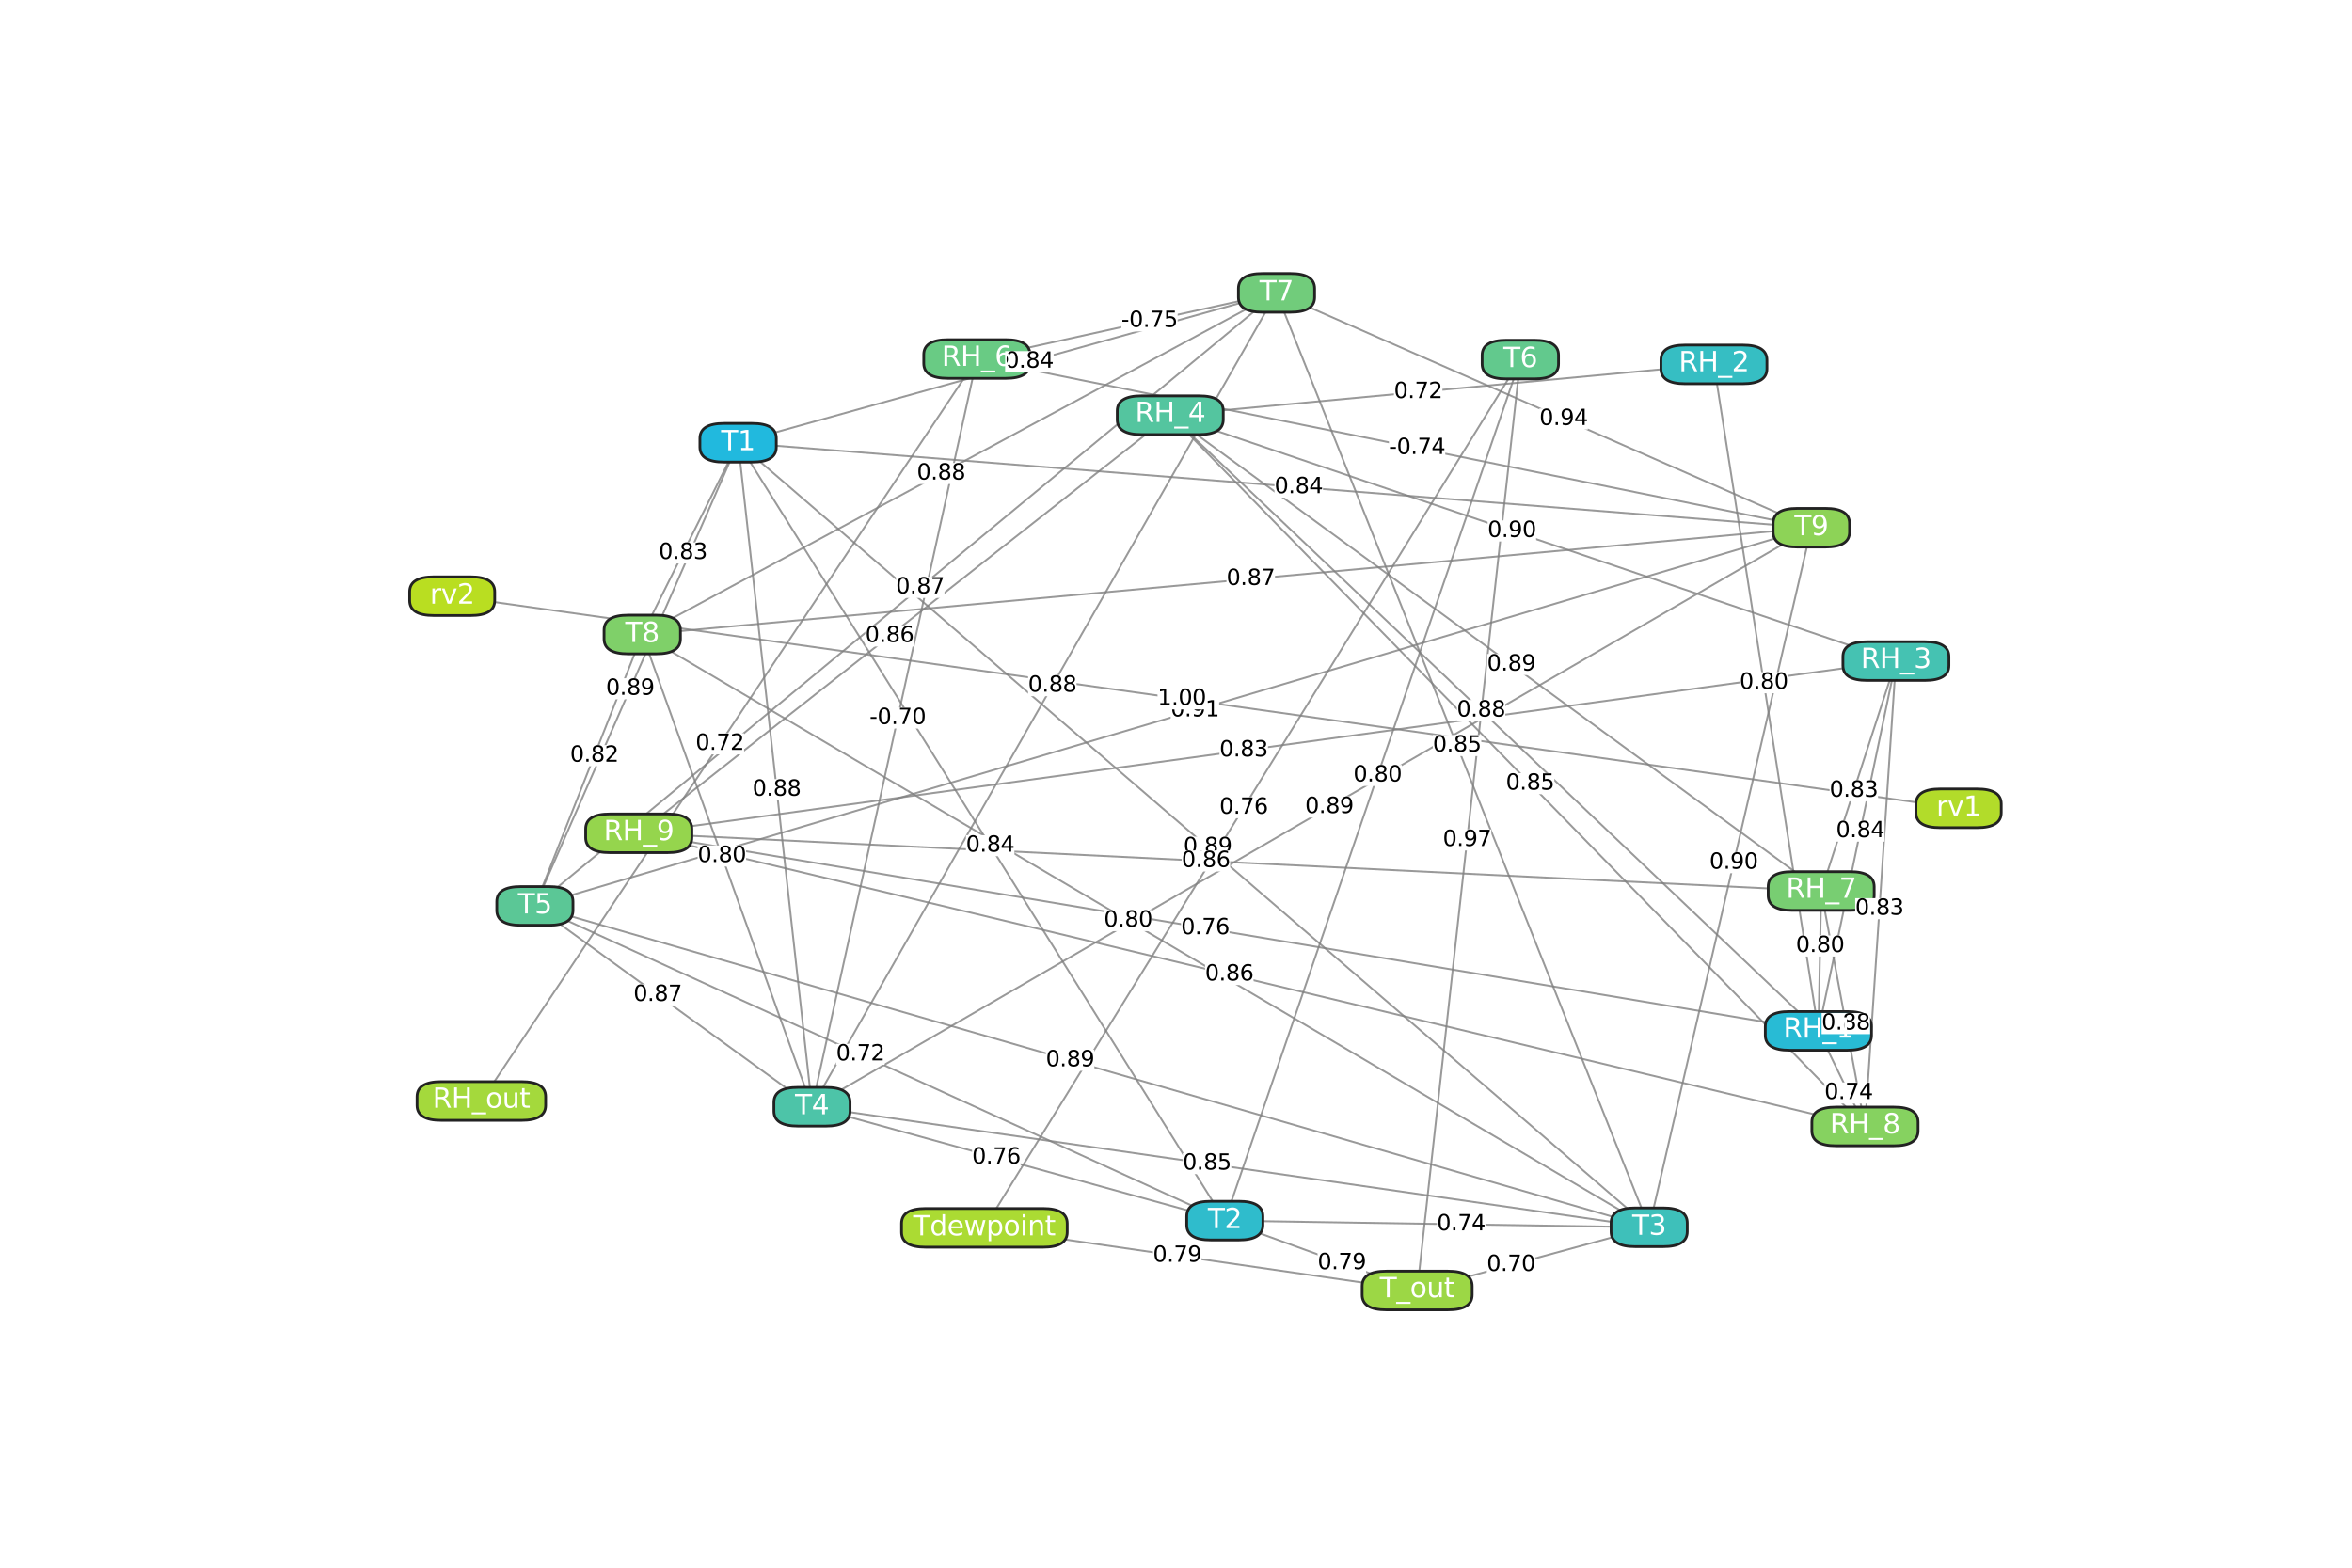 <?xml version="1.0" encoding="utf-8" standalone="no"?>
<!DOCTYPE svg PUBLIC "-//W3C//DTD SVG 1.1//EN"
  "http://www.w3.org/Graphics/SVG/1.1/DTD/svg11.dtd">
<svg xmlns:xlink="http://www.w3.org/1999/xlink" width="864pt" height="576pt" viewBox="0 0 864 576" xmlns="http://www.w3.org/2000/svg" version="1.1">
 <defs>
  <style type="text/css">*{stroke-linejoin: round; stroke-linecap: butt}</style>
 </defs>
 <g id="figure_1">
  <g id="patch_1">
   <path d="M 0 576 
L 864 576 
L 864 0 
L 0 0 
z
" style="fill: #ffffff"/>
  </g>
  <g id="axes_1">
   <g id="LineCollection_1">
    <path d="M 271.139 162.675 
L 449.932 448.49 
" clip-path="url(#pcd294141ee)" style="fill: none; stroke: #808080; stroke-opacity: 0.8; stroke-width: 0.7"/>
    <path d="M 271.139 162.675 
L 605.815 450.932 
" clip-path="url(#pcd294141ee)" style="fill: none; stroke: #808080; stroke-opacity: 0.8; stroke-width: 0.7"/>
    <path d="M 271.139 162.675 
L 298.285 406.631 
" clip-path="url(#pcd294141ee)" style="fill: none; stroke: #808080; stroke-opacity: 0.8; stroke-width: 0.7"/>
    <path d="M 271.139 162.675 
L 196.485 332.853 
" clip-path="url(#pcd294141ee)" style="fill: none; stroke: #808080; stroke-opacity: 0.8; stroke-width: 0.7"/>
    <path d="M 271.139 162.675 
L 468.923 107.607 
" clip-path="url(#pcd294141ee)" style="fill: none; stroke: #808080; stroke-opacity: 0.8; stroke-width: 0.7"/>
    <path d="M 271.139 162.675 
L 235.928 233.132 
" clip-path="url(#pcd294141ee)" style="fill: none; stroke: #808080; stroke-opacity: 0.8; stroke-width: 0.7"/>
    <path d="M 271.139 162.675 
L 665.39 193.901 
" clip-path="url(#pcd294141ee)" style="fill: none; stroke: #808080; stroke-opacity: 0.8; stroke-width: 0.7"/>
    <path d="M 667.988 378.772 
L 629.607 133.888 
" clip-path="url(#pcd294141ee)" style="fill: none; stroke: #808080; stroke-opacity: 0.8; stroke-width: 0.7"/>
    <path d="M 667.988 378.772 
L 696.466 242.893 
" clip-path="url(#pcd294141ee)" style="fill: none; stroke: #808080; stroke-opacity: 0.8; stroke-width: 0.7"/>
    <path d="M 667.988 378.772 
L 429.885 152.556 
" clip-path="url(#pcd294141ee)" style="fill: none; stroke: #808080; stroke-opacity: 0.8; stroke-width: 0.7"/>
    <path d="M 667.988 378.772 
L 669.007 327.382 
" clip-path="url(#pcd294141ee)" style="fill: none; stroke: #808080; stroke-opacity: 0.8; stroke-width: 0.7"/>
    <path d="M 667.988 378.772 
L 685.094 413.88 
" clip-path="url(#pcd294141ee)" style="fill: none; stroke: #808080; stroke-opacity: 0.8; stroke-width: 0.7"/>
    <path d="M 667.988 378.772 
L 234.648 306.169 
" clip-path="url(#pcd294141ee)" style="fill: none; stroke: #808080; stroke-opacity: 0.8; stroke-width: 0.7"/>
    <path d="M 449.932 448.49 
L 605.815 450.932 
" clip-path="url(#pcd294141ee)" style="fill: none; stroke: #808080; stroke-opacity: 0.8; stroke-width: 0.7"/>
    <path d="M 449.932 448.49 
L 298.285 406.631 
" clip-path="url(#pcd294141ee)" style="fill: none; stroke: #808080; stroke-opacity: 0.8; stroke-width: 0.7"/>
    <path d="M 449.932 448.49 
L 196.485 332.853 
" clip-path="url(#pcd294141ee)" style="fill: none; stroke: #808080; stroke-opacity: 0.8; stroke-width: 0.7"/>
    <path d="M 449.932 448.49 
L 558.485 132.106 
" clip-path="url(#pcd294141ee)" style="fill: none; stroke: #808080; stroke-opacity: 0.8; stroke-width: 0.7"/>
    <path d="M 449.932 448.49 
L 520.59 474.153 
" clip-path="url(#pcd294141ee)" style="fill: none; stroke: #808080; stroke-opacity: 0.8; stroke-width: 0.7"/>
    <path d="M 629.607 133.888 
L 429.885 152.556 
" clip-path="url(#pcd294141ee)" style="fill: none; stroke: #808080; stroke-opacity: 0.8; stroke-width: 0.7"/>
    <path d="M 605.815 450.932 
L 298.285 406.631 
" clip-path="url(#pcd294141ee)" style="fill: none; stroke: #808080; stroke-opacity: 0.8; stroke-width: 0.7"/>
    <path d="M 605.815 450.932 
L 196.485 332.853 
" clip-path="url(#pcd294141ee)" style="fill: none; stroke: #808080; stroke-opacity: 0.8; stroke-width: 0.7"/>
    <path d="M 605.815 450.932 
L 468.923 107.607 
" clip-path="url(#pcd294141ee)" style="fill: none; stroke: #808080; stroke-opacity: 0.8; stroke-width: 0.7"/>
    <path d="M 605.815 450.932 
L 235.928 233.132 
" clip-path="url(#pcd294141ee)" style="fill: none; stroke: #808080; stroke-opacity: 0.8; stroke-width: 0.7"/>
    <path d="M 605.815 450.932 
L 665.39 193.901 
" clip-path="url(#pcd294141ee)" style="fill: none; stroke: #808080; stroke-opacity: 0.8; stroke-width: 0.7"/>
    <path d="M 605.815 450.932 
L 520.59 474.153 
" clip-path="url(#pcd294141ee)" style="fill: none; stroke: #808080; stroke-opacity: 0.8; stroke-width: 0.7"/>
    <path d="M 696.466 242.893 
L 429.885 152.556 
" clip-path="url(#pcd294141ee)" style="fill: none; stroke: #808080; stroke-opacity: 0.8; stroke-width: 0.7"/>
    <path d="M 696.466 242.893 
L 669.007 327.382 
" clip-path="url(#pcd294141ee)" style="fill: none; stroke: #808080; stroke-opacity: 0.8; stroke-width: 0.7"/>
    <path d="M 696.466 242.893 
L 685.094 413.88 
" clip-path="url(#pcd294141ee)" style="fill: none; stroke: #808080; stroke-opacity: 0.8; stroke-width: 0.7"/>
    <path d="M 696.466 242.893 
L 234.648 306.169 
" clip-path="url(#pcd294141ee)" style="fill: none; stroke: #808080; stroke-opacity: 0.8; stroke-width: 0.7"/>
    <path d="M 298.285 406.631 
L 196.485 332.853 
" clip-path="url(#pcd294141ee)" style="fill: none; stroke: #808080; stroke-opacity: 0.8; stroke-width: 0.7"/>
    <path d="M 298.285 406.631 
L 358.847 131.901 
" clip-path="url(#pcd294141ee)" style="fill: none; stroke: #808080; stroke-opacity: 0.8; stroke-width: 0.7"/>
    <path d="M 298.285 406.631 
L 468.923 107.607 
" clip-path="url(#pcd294141ee)" style="fill: none; stroke: #808080; stroke-opacity: 0.8; stroke-width: 0.7"/>
    <path d="M 298.285 406.631 
L 235.928 233.132 
" clip-path="url(#pcd294141ee)" style="fill: none; stroke: #808080; stroke-opacity: 0.8; stroke-width: 0.7"/>
    <path d="M 298.285 406.631 
L 665.39 193.901 
" clip-path="url(#pcd294141ee)" style="fill: none; stroke: #808080; stroke-opacity: 0.8; stroke-width: 0.7"/>
    <path d="M 429.885 152.556 
L 669.007 327.382 
" clip-path="url(#pcd294141ee)" style="fill: none; stroke: #808080; stroke-opacity: 0.8; stroke-width: 0.7"/>
    <path d="M 429.885 152.556 
L 685.094 413.88 
" clip-path="url(#pcd294141ee)" style="fill: none; stroke: #808080; stroke-opacity: 0.8; stroke-width: 0.7"/>
    <path d="M 429.885 152.556 
L 234.648 306.169 
" clip-path="url(#pcd294141ee)" style="fill: none; stroke: #808080; stroke-opacity: 0.8; stroke-width: 0.7"/>
    <path d="M 196.485 332.853 
L 468.923 107.607 
" clip-path="url(#pcd294141ee)" style="fill: none; stroke: #808080; stroke-opacity: 0.8; stroke-width: 0.7"/>
    <path d="M 196.485 332.853 
L 235.928 233.132 
" clip-path="url(#pcd294141ee)" style="fill: none; stroke: #808080; stroke-opacity: 0.8; stroke-width: 0.7"/>
    <path d="M 196.485 332.853 
L 665.39 193.901 
" clip-path="url(#pcd294141ee)" style="fill: none; stroke: #808080; stroke-opacity: 0.8; stroke-width: 0.7"/>
    <path d="M 558.485 132.106 
L 520.59 474.153 
" clip-path="url(#pcd294141ee)" style="fill: none; stroke: #808080; stroke-opacity: 0.8; stroke-width: 0.7"/>
    <path d="M 558.485 132.106 
L 361.606 451.138 
" clip-path="url(#pcd294141ee)" style="fill: none; stroke: #808080; stroke-opacity: 0.8; stroke-width: 0.7"/>
    <path d="M 358.847 131.901 
L 468.923 107.607 
" clip-path="url(#pcd294141ee)" style="fill: none; stroke: #808080; stroke-opacity: 0.8; stroke-width: 0.7"/>
    <path d="M 358.847 131.901 
L 665.39 193.901 
" clip-path="url(#pcd294141ee)" style="fill: none; stroke: #808080; stroke-opacity: 0.8; stroke-width: 0.7"/>
    <path d="M 358.847 131.901 
L 176.821 404.531 
" clip-path="url(#pcd294141ee)" style="fill: none; stroke: #808080; stroke-opacity: 0.8; stroke-width: 0.7"/>
    <path d="M 468.923 107.607 
L 235.928 233.132 
" clip-path="url(#pcd294141ee)" style="fill: none; stroke: #808080; stroke-opacity: 0.8; stroke-width: 0.7"/>
    <path d="M 468.923 107.607 
L 665.39 193.901 
" clip-path="url(#pcd294141ee)" style="fill: none; stroke: #808080; stroke-opacity: 0.8; stroke-width: 0.7"/>
    <path d="M 669.007 327.382 
L 685.094 413.88 
" clip-path="url(#pcd294141ee)" style="fill: none; stroke: #808080; stroke-opacity: 0.8; stroke-width: 0.7"/>
    <path d="M 669.007 327.382 
L 234.648 306.169 
" clip-path="url(#pcd294141ee)" style="fill: none; stroke: #808080; stroke-opacity: 0.8; stroke-width: 0.7"/>
    <path d="M 235.928 233.132 
L 665.39 193.901 
" clip-path="url(#pcd294141ee)" style="fill: none; stroke: #808080; stroke-opacity: 0.8; stroke-width: 0.7"/>
    <path d="M 685.094 413.88 
L 234.648 306.169 
" clip-path="url(#pcd294141ee)" style="fill: none; stroke: #808080; stroke-opacity: 0.8; stroke-width: 0.7"/>
    <path d="M 520.59 474.153 
L 361.606 451.138 
" clip-path="url(#pcd294141ee)" style="fill: none; stroke: #808080; stroke-opacity: 0.8; stroke-width: 0.7"/>
    <path d="M 719.494 296.989 
L 166.106 219.041 
" clip-path="url(#pcd294141ee)" style="fill: none; stroke: #808080; stroke-opacity: 0.8; stroke-width: 0.7"/>
   </g>
   <g id="patch_2">
    <path d="M 265.994 169.781 
L 276.285 169.781 
Q 285.169 169.781 285.169 164.28 
L 285.169 161.071 
Q 285.169 155.569 276.285 155.569 
L 265.994 155.569 
Q 257.11 155.569 257.11 161.071 
L 257.11 164.28 
Q 257.11 169.781 265.994 169.781 
z
" clip-path="url(#pcd294141ee)" style="fill: #21b9de; stroke: #222222; stroke-linejoin: miter"/>
   </g>
   <g id="patch_3">
    <path d="M 657.365 385.878 
L 678.612 385.878 
Q 687.496 385.878 687.496 380.376 
L 687.496 377.167 
Q 687.496 371.666 678.612 371.666 
L 657.365 371.666 
Q 648.481 371.666 648.481 377.167 
L 648.481 380.376 
Q 648.481 385.878 657.365 385.878 
z
" clip-path="url(#pcd294141ee)" style="fill: #28bbd5; stroke: #222222; stroke-linejoin: miter"/>
   </g>
   <g id="patch_4">
    <path d="M 444.824 455.596 
L 455.04 455.596 
Q 463.924 455.596 463.924 450.094 
L 463.924 446.885 
Q 463.924 441.384 455.04 441.384 
L 444.824 441.384 
Q 435.94 441.384 435.94 446.885 
L 435.94 450.094 
Q 435.94 455.596 444.824 455.596 
z
" clip-path="url(#pcd294141ee)" style="fill: #2fbccc; stroke: #222222; stroke-linejoin: miter"/>
   </g>
   <g id="patch_5">
    <path d="M 619.02 140.994 
L 640.194 140.994 
Q 649.078 140.994 649.078 135.493 
L 649.078 132.284 
Q 649.078 126.782 640.194 126.782 
L 619.02 126.782 
Q 610.136 126.782 610.136 132.284 
L 610.136 135.493 
Q 610.136 140.994 619.02 140.994 
z
" clip-path="url(#pcd294141ee)" style="fill: #36bec3; stroke: #222222; stroke-linejoin: miter"/>
   </g>
   <g id="patch_6">
    <path d="M 600.707 458.037 
L 610.924 458.037 
Q 619.808 458.037 619.808 452.536 
L 619.808 449.327 
Q 619.808 443.826 610.924 443.826 
L 600.707 443.826 
Q 591.823 443.826 591.823 449.327 
L 591.823 452.536 
Q 591.823 458.037 600.707 458.037 
z
" clip-path="url(#pcd294141ee)" style="fill: #3ec0ba; stroke: #222222; stroke-linejoin: miter"/>
   </g>
   <g id="patch_7">
    <path d="M 685.879 249.999 
L 707.052 249.999 
Q 715.936 249.999 715.936 244.498 
L 715.936 241.289 
Q 715.936 235.787 707.052 235.787 
L 685.879 235.787 
Q 676.995 235.787 676.995 241.289 
L 676.995 244.498 
Q 676.995 249.999 685.879 249.999 
z
" clip-path="url(#pcd294141ee)" style="fill: #45c2b2; stroke: #222222; stroke-linejoin: miter"/>
   </g>
   <g id="patch_8">
    <path d="M 293.176 413.737 
L 303.393 413.737 
Q 312.277 413.737 312.277 408.236 
L 312.277 405.027 
Q 312.277 399.526 303.393 399.526 
L 293.176 399.526 
Q 284.292 399.526 284.292 405.027 
L 284.292 408.236 
Q 284.292 413.737 293.176 413.737 
z
" clip-path="url(#pcd294141ee)" style="fill: #4dc4a8; stroke: #222222; stroke-linejoin: miter"/>
   </g>
   <g id="patch_9">
    <path d="M 419.298 159.661 
L 440.472 159.661 
Q 449.356 159.661 449.356 154.16 
L 449.356 150.951 
Q 449.356 145.45 440.472 145.45 
L 419.298 145.45 
Q 410.414 145.45 410.414 150.951 
L 410.414 154.16 
Q 410.414 159.661 419.298 159.661 
z
" clip-path="url(#pcd294141ee)" style="fill: #54c59f; stroke: #222222; stroke-linejoin: miter"/>
   </g>
   <g id="patch_10">
    <path d="M 191.376 339.959 
L 201.593 339.959 
Q 210.477 339.959 210.477 334.457 
L 210.477 331.248 
Q 210.477 325.747 201.593 325.747 
L 191.376 325.747 
Q 182.492 325.747 182.492 331.248 
L 182.492 334.457 
Q 182.492 339.959 191.376 339.959 
z
" clip-path="url(#pcd294141ee)" style="fill: #5bc796; stroke: #222222; stroke-linejoin: miter"/>
   </g>
   <g id="patch_11">
    <path d="M 553.34 139.211 
L 563.631 139.211 
Q 572.515 139.211 572.515 133.71 
L 572.515 130.501 
Q 572.515 125 563.631 125 
L 553.34 125 
Q 544.456 125 544.456 130.501 
L 544.456 133.71 
Q 544.456 139.211 553.34 139.211 
z
" clip-path="url(#pcd294141ee)" style="fill: #62c98d; stroke: #222222; stroke-linejoin: miter"/>
   </g>
   <g id="patch_12">
    <path d="M 348.223 139.006 
L 369.471 139.006 
Q 378.355 139.006 378.355 133.505 
L 378.355 130.296 
Q 378.355 124.795 369.471 124.795 
L 348.223 124.795 
Q 339.339 124.795 339.339 130.296 
L 339.339 133.505 
Q 339.339 139.006 348.223 139.006 
z
" clip-path="url(#pcd294141ee)" style="fill: #69cb84; stroke: #222222; stroke-linejoin: miter"/>
   </g>
   <g id="patch_13">
    <path d="M 463.815 114.713 
L 474.032 114.713 
Q 482.916 114.713 482.916 109.212 
L 482.916 106.003 
Q 482.916 100.501 474.032 100.501 
L 463.815 100.501 
Q 454.931 100.501 454.931 106.003 
L 454.931 109.212 
Q 454.931 114.713 463.815 114.713 
z
" clip-path="url(#pcd294141ee)" style="fill: #71cc7b; stroke: #222222; stroke-linejoin: miter"/>
   </g>
   <g id="patch_14">
    <path d="M 658.42 334.488 
L 679.594 334.488 
Q 688.478 334.488 688.478 328.986 
L 688.478 325.777 
Q 688.478 320.276 679.594 320.276 
L 658.42 320.276 
Q 649.536 320.276 649.536 325.777 
L 649.536 328.986 
Q 649.536 334.488 658.42 334.488 
z
" clip-path="url(#pcd294141ee)" style="fill: #78ce72; stroke: #222222; stroke-linejoin: miter"/>
   </g>
   <g id="patch_15">
    <path d="M 230.782 240.237 
L 241.073 240.237 
Q 249.957 240.237 249.957 234.736 
L 249.957 231.527 
Q 249.957 226.026 241.073 226.026 
L 230.782 226.026 
Q 221.898 226.026 221.898 231.527 
L 221.898 234.736 
Q 221.898 240.237 230.782 240.237 
z
" clip-path="url(#pcd294141ee)" style="fill: #7fd069; stroke: #222222; stroke-linejoin: miter"/>
   </g>
   <g id="patch_16">
    <path d="M 674.47 420.986 
L 695.717 420.986 
Q 704.601 420.986 704.601 415.485 
L 704.601 412.276 
Q 704.601 406.774 695.717 406.774 
L 674.47 406.774 
Q 665.586 406.774 665.586 412.276 
L 665.586 415.485 
Q 665.586 420.986 674.47 420.986 
z
" clip-path="url(#pcd294141ee)" style="fill: #86d260; stroke: #222222; stroke-linejoin: miter"/>
   </g>
   <g id="patch_17">
    <path d="M 660.244 201.007 
L 670.535 201.007 
Q 679.419 201.007 679.419 195.506 
L 679.419 192.296 
Q 679.419 186.795 670.535 186.795 
L 660.244 186.795 
Q 651.36 186.795 651.36 192.296 
L 651.36 195.506 
Q 651.36 201.007 660.244 201.007 
z
" clip-path="url(#pcd294141ee)" style="fill: #8dd357; stroke: #222222; stroke-linejoin: miter"/>
   </g>
   <g id="patch_18">
    <path d="M 224.024 313.275 
L 245.272 313.275 
Q 254.156 313.275 254.156 307.773 
L 254.156 304.564 
Q 254.156 299.063 245.272 299.063 
L 224.024 299.063 
Q 215.14 299.063 215.14 304.564 
L 215.14 307.773 
Q 215.14 313.275 224.024 313.275 
z
" clip-path="url(#pcd294141ee)" style="fill: #95d54d; stroke: #222222; stroke-linejoin: miter"/>
   </g>
   <g id="patch_19">
    <path d="M 509.263 481.259 
L 531.917 481.259 
Q 540.801 481.259 540.801 475.757 
L 540.801 472.548 
Q 540.801 467.047 531.917 467.047 
L 509.263 467.047 
Q 500.379 467.047 500.379 472.548 
L 500.379 475.757 
Q 500.379 481.259 509.263 481.259 
z
" clip-path="url(#pcd294141ee)" style="fill: #9cd745; stroke: #222222; stroke-linejoin: miter"/>
   </g>
   <g id="patch_20">
    <path d="M 162.088 411.637 
L 191.553 411.637 
Q 200.437 411.637 200.437 406.136 
L 200.437 402.926 
Q 200.437 397.425 191.553 397.425 
L 162.088 397.425 
Q 153.204 397.425 153.204 402.926 
L 153.204 406.136 
Q 153.204 411.637 162.088 411.637 
z
" clip-path="url(#pcd294141ee)" style="fill: #a4d93c; stroke: #222222; stroke-linejoin: miter"/>
   </g>
   <g id="patch_21">
    <path d="M 340.062 458.244 
L 383.15 458.244 
Q 392.034 458.244 392.034 452.743 
L 392.034 449.534 
Q 392.034 444.033 383.15 444.033 
L 340.062 444.033 
Q 331.178 444.033 331.178 449.534 
L 331.178 452.743 
Q 331.178 458.244 340.062 458.244 
z
" clip-path="url(#pcd294141ee)" style="fill: #abdb33; stroke: #222222; stroke-linejoin: miter"/>
   </g>
   <g id="patch_22">
    <path d="M 712.72 304.095 
L 726.268 304.095 
Q 735.152 304.095 735.152 298.594 
L 735.152 295.385 
Q 735.152 289.884 726.268 289.884 
L 712.72 289.884 
Q 703.836 289.884 703.836 295.385 
L 703.836 298.594 
Q 703.836 304.095 712.72 304.095 
z
" clip-path="url(#pcd294141ee)" style="fill: #b2dc2a; stroke: #222222; stroke-linejoin: miter"/>
   </g>
   <g id="patch_23">
    <path d="M 159.369 226.147 
L 172.843 226.147 
Q 181.727 226.147 181.727 220.646 
L 181.727 217.437 
Q 181.727 211.935 172.843 211.935 
L 159.369 211.935 
Q 150.485 211.935 150.485 217.437 
L 150.485 220.646 
Q 150.485 226.147 159.369 226.147 
z
" clip-path="url(#pcd294141ee)" style="fill: #b9de21; stroke: #222222; stroke-linejoin: miter"/>
   </g>
   <g id="text_1">
    <g id="patch_24">
     <path d="M 354.838 314.584 
L 372.651 314.584 
Q 372.651 314.584 372.651 314.584 
L 372.651 306.841 
Q 372.651 306.841 372.651 306.841 
L 354.838 306.841 
Q 354.838 306.841 354.838 306.841 
L 354.838 314.584 
Q 354.838 314.584 354.838 314.584 
z
" style="fill: #ffffff"/>
    </g>
    <!-- 0.84 -->
    <g transform="translate(354.838 312.92) scale(0.08 -0.08)">
     <defs>
      <path id="DejaVuSans-30" d="M 2034 4250 
Q 1547 4250 1301 3770 
Q 1056 3291 1056 2328 
Q 1056 1369 1301 889 
Q 1547 409 2034 409 
Q 2525 409 2770 889 
Q 3016 1369 3016 2328 
Q 3016 3291 2770 3770 
Q 2525 4250 2034 4250 
z
M 2034 4750 
Q 2819 4750 3233 4129 
Q 3647 3509 3647 2328 
Q 3647 1150 3233 529 
Q 2819 -91 2034 -91 
Q 1250 -91 836 529 
Q 422 1150 422 2328 
Q 422 3509 836 4129 
Q 1250 4750 2034 4750 
z
" transform="scale(0.016)"/>
      <path id="DejaVuSans-2e" d="M 684 794 
L 1344 794 
L 1344 0 
L 684 0 
L 684 794 
z
" transform="scale(0.016)"/>
      <path id="DejaVuSans-38" d="M 2034 2216 
Q 1584 2216 1326 1975 
Q 1069 1734 1069 1313 
Q 1069 891 1326 650 
Q 1584 409 2034 409 
Q 2484 409 2743 651 
Q 3003 894 3003 1313 
Q 3003 1734 2745 1975 
Q 2488 2216 2034 2216 
z
M 1403 2484 
Q 997 2584 770 2862 
Q 544 3141 544 3541 
Q 544 4100 942 4425 
Q 1341 4750 2034 4750 
Q 2731 4750 3128 4425 
Q 3525 4100 3525 3541 
Q 3525 3141 3298 2862 
Q 3072 2584 2669 2484 
Q 3125 2378 3379 2068 
Q 3634 1759 3634 1313 
Q 3634 634 3220 271 
Q 2806 -91 2034 -91 
Q 1263 -91 848 271 
Q 434 634 434 1313 
Q 434 1759 690 2068 
Q 947 2378 1403 2484 
z
M 1172 3481 
Q 1172 3119 1398 2916 
Q 1625 2713 2034 2713 
Q 2441 2713 2670 2916 
Q 2900 3119 2900 3481 
Q 2900 3844 2670 4047 
Q 2441 4250 2034 4250 
Q 1625 4250 1398 4047 
Q 1172 3844 1172 3481 
z
" transform="scale(0.016)"/>
      <path id="DejaVuSans-34" d="M 2419 4116 
L 825 1625 
L 2419 1625 
L 2419 4116 
z
M 2253 4666 
L 3047 4666 
L 3047 1625 
L 3713 1625 
L 3713 1100 
L 3047 1100 
L 3047 0 
L 2419 0 
L 2419 1100 
L 313 1100 
L 313 1709 
L 2253 4666 
z
" transform="scale(0.016)"/>
     </defs>
     <use xlink:href="#DejaVuSans-30"/>
     <use xlink:href="#DejaVuSans-2e" x="63.623"/>
     <use xlink:href="#DejaVuSans-38" x="95.41"/>
     <use xlink:href="#DejaVuSans-34" x="159.033"/>
    </g>
   </g>
   <g id="text_2">
    <g id="patch_25">
     <path d="M 434.757 315.141 
L 452.57 315.141 
Q 452.57 315.141 452.57 315.141 
L 452.57 307.399 
Q 452.57 307.399 452.57 307.399 
L 434.757 307.399 
Q 434.757 307.399 434.757 307.399 
L 434.757 315.141 
Q 434.757 315.141 434.757 315.141 
z
" style="fill: #ffffff"/>
    </g>
    <!-- 0.89 -->
    <g transform="translate(434.757 313.477) scale(0.08 -0.08)">
     <defs>
      <path id="DejaVuSans-39" d="M 703 97 
L 703 672 
Q 941 559 1184 500 
Q 1428 441 1663 441 
Q 2288 441 2617 861 
Q 2947 1281 2994 2138 
Q 2813 1869 2534 1725 
Q 2256 1581 1919 1581 
Q 1219 1581 811 2004 
Q 403 2428 403 3163 
Q 403 3881 828 4315 
Q 1253 4750 1959 4750 
Q 2769 4750 3195 4129 
Q 3622 3509 3622 2328 
Q 3622 1225 3098 567 
Q 2575 -91 1691 -91 
Q 1453 -91 1209 -44 
Q 966 3 703 97 
z
M 1959 2075 
Q 2384 2075 2632 2365 
Q 2881 2656 2881 3163 
Q 2881 3666 2632 3958 
Q 2384 4250 1959 4250 
Q 1534 4250 1286 3958 
Q 1038 3666 1038 3163 
Q 1038 2656 1286 2365 
Q 1534 2075 1959 2075 
z
" transform="scale(0.016)"/>
     </defs>
     <use xlink:href="#DejaVuSans-30"/>
     <use xlink:href="#DejaVuSans-2e" x="63.623"/>
     <use xlink:href="#DejaVuSans-38" x="95.41"/>
     <use xlink:href="#DejaVuSans-39" x="159.033"/>
    </g>
   </g>
   <g id="text_3">
    <g id="patch_26">
     <path d="M 276.416 294.013 
L 294.229 294.013 
Q 294.229 294.013 294.229 294.013 
L 294.229 286.27 
Q 294.229 286.27 294.229 286.27 
L 276.416 286.27 
Q 276.416 286.27 276.416 286.27 
L 276.416 294.013 
Q 276.416 294.013 276.416 294.013 
z
" style="fill: #ffffff"/>
    </g>
    <!-- 0.88 -->
    <g transform="translate(276.416 292.349) scale(0.08 -0.08)">
     <use xlink:href="#DejaVuSans-30"/>
     <use xlink:href="#DejaVuSans-2e" x="63.623"/>
     <use xlink:href="#DejaVuSans-38" x="95.41"/>
     <use xlink:href="#DejaVuSans-38" x="159.033"/>
    </g>
   </g>
   <g id="text_4">
    <g id="patch_27">
     <path d="M 222.577 256.944 
L 240.389 256.944 
Q 240.389 256.944 240.389 256.944 
L 240.389 249.202 
Q 240.389 249.202 240.389 249.202 
L 222.577 249.202 
Q 222.577 249.202 222.577 249.202 
L 222.577 256.944 
Q 222.577 256.944 222.577 256.944 
z
" style="fill: #ffffff"/>
    </g>
    <!-- 0.89 -->
    <g transform="translate(222.577 255.28) scale(0.08 -0.08)">
     <use xlink:href="#DejaVuSans-30"/>
     <use xlink:href="#DejaVuSans-2e" x="63.623"/>
     <use xlink:href="#DejaVuSans-38" x="95.41"/>
     <use xlink:href="#DejaVuSans-39" x="159.033"/>
    </g>
   </g>
   <g id="text_5">
    <g id="patch_28">
     <path d="M 369.228 136.756 
L 387.04 136.756 
Q 387.04 136.756 387.04 136.756 
L 387.04 129.014 
Q 387.04 129.014 387.04 129.014 
L 369.228 129.014 
Q 369.228 129.014 369.228 129.014 
L 369.228 136.756 
Q 369.228 136.756 369.228 136.756 
z
" style="fill: #ffffff"/>
    </g>
    <!-- 0.84 -->
    <g transform="translate(369.228 135.093) scale(0.08 -0.08)">
     <use xlink:href="#DejaVuSans-30"/>
     <use xlink:href="#DejaVuSans-2e" x="63.623"/>
     <use xlink:href="#DejaVuSans-38" x="95.41"/>
     <use xlink:href="#DejaVuSans-34" x="159.033"/>
    </g>
   </g>
   <g id="text_6">
    <g id="patch_29">
     <path d="M 242.001 207.03 
L 259.813 207.03 
Q 259.813 207.03 259.813 207.03 
L 259.813 199.287 
Q 259.813 199.287 259.813 199.287 
L 242.001 199.287 
Q 242.001 199.287 242.001 199.287 
L 242.001 207.03 
Q 242.001 207.03 242.001 207.03 
z
" style="fill: #ffffff"/>
    </g>
    <!-- 0.83 -->
    <g transform="translate(242.001 205.366) scale(0.08 -0.08)">
     <defs>
      <path id="DejaVuSans-33" d="M 2597 2516 
Q 3050 2419 3304 2112 
Q 3559 1806 3559 1356 
Q 3559 666 3084 287 
Q 2609 -91 1734 -91 
Q 1441 -91 1130 -33 
Q 819 25 488 141 
L 488 750 
Q 750 597 1062 519 
Q 1375 441 1716 441 
Q 2309 441 2620 675 
Q 2931 909 2931 1356 
Q 2931 1769 2642 2001 
Q 2353 2234 1838 2234 
L 1294 2234 
L 1294 2753 
L 1863 2753 
Q 2328 2753 2575 2939 
Q 2822 3125 2822 3475 
Q 2822 3834 2567 4026 
Q 2313 4219 1838 4219 
Q 1578 4219 1281 4162 
Q 984 4106 628 3988 
L 628 4550 
Q 988 4650 1302 4700 
Q 1616 4750 1894 4750 
Q 2613 4750 3031 4423 
Q 3450 4097 3450 3541 
Q 3450 3153 3228 2886 
Q 3006 2619 2597 2516 
z
" transform="scale(0.016)"/>
     </defs>
     <use xlink:href="#DejaVuSans-30"/>
     <use xlink:href="#DejaVuSans-2e" x="63.623"/>
     <use xlink:href="#DejaVuSans-38" x="95.41"/>
     <use xlink:href="#DejaVuSans-33" x="159.033"/>
    </g>
   </g>
   <g id="text_7">
    <g id="patch_30">
     <path d="M 468.17 182.857 
L 485.983 182.857 
Q 485.983 182.857 485.983 182.857 
L 485.983 175.115 
Q 485.983 175.115 485.983 175.115 
L 468.17 175.115 
Q 468.17 175.115 468.17 175.115 
L 468.17 182.857 
Q 468.17 182.857 468.17 182.857 
z
" style="fill: #ffffff"/>
    </g>
    <!-- 0.84 -->
    <g transform="translate(468.17 181.193) scale(0.08 -0.08)">
     <use xlink:href="#DejaVuSans-30"/>
     <use xlink:href="#DejaVuSans-2e" x="63.623"/>
     <use xlink:href="#DejaVuSans-38" x="95.41"/>
     <use xlink:href="#DejaVuSans-34" x="159.033"/>
    </g>
   </g>
   <g id="text_8">
    <g id="patch_31">
     <path d="M 639.033 254.726 
L 656.846 254.726 
Q 656.846 254.726 656.846 254.726 
L 656.846 246.983 
Q 656.846 246.983 656.846 246.983 
L 639.033 246.983 
Q 639.033 246.983 639.033 246.983 
L 639.033 254.726 
Q 639.033 254.726 639.033 254.726 
z
" style="fill: #ffffff"/>
    </g>
    <!-- 0.80 -->
    <g transform="translate(639.033 253.062) scale(0.08 -0.08)">
     <use xlink:href="#DejaVuSans-30"/>
     <use xlink:href="#DejaVuSans-2e" x="63.623"/>
     <use xlink:href="#DejaVuSans-38" x="95.41"/>
     <use xlink:href="#DejaVuSans-30" x="159.033"/>
    </g>
   </g>
   <g id="text_9">
    <g id="patch_32">
     <path d="M 674.464 309.248 
L 692.277 309.248 
Q 692.277 309.248 692.277 309.248 
L 692.277 301.506 
Q 692.277 301.506 692.277 301.506 
L 674.464 301.506 
Q 674.464 301.506 674.464 301.506 
L 674.464 309.248 
Q 674.464 309.248 674.464 309.248 
z
" style="fill: #ffffff"/>
    </g>
    <!-- 0.84 -->
    <g transform="translate(674.464 307.585) scale(0.08 -0.08)">
     <use xlink:href="#DejaVuSans-30"/>
     <use xlink:href="#DejaVuSans-2e" x="63.623"/>
     <use xlink:href="#DejaVuSans-38" x="95.41"/>
     <use xlink:href="#DejaVuSans-34" x="159.033"/>
    </g>
   </g>
   <g id="text_10">
    <g id="patch_33">
     <path d="M 535.18 264.926 
L 552.992 264.926 
Q 552.992 264.926 552.992 264.926 
L 552.992 257.184 
Q 552.992 257.184 552.992 257.184 
L 535.18 257.184 
Q 535.18 257.184 535.18 257.184 
L 535.18 264.926 
Q 535.18 264.926 535.18 264.926 
z
" style="fill: #ffffff"/>
    </g>
    <!-- 0.88 -->
    <g transform="translate(535.18 263.262) scale(0.08 -0.08)">
     <use xlink:href="#DejaVuSans-30"/>
     <use xlink:href="#DejaVuSans-2e" x="63.623"/>
     <use xlink:href="#DejaVuSans-38" x="95.41"/>
     <use xlink:href="#DejaVuSans-38" x="159.033"/>
    </g>
   </g>
   <g id="text_11">
    <g id="patch_34">
     <path d="M 659.701 351.447 
L 677.513 351.447 
Q 677.513 351.447 677.513 351.447 
L 677.513 343.705 
Q 677.513 343.705 677.513 343.705 
L 659.701 343.705 
Q 659.701 343.705 659.701 343.705 
L 659.701 351.447 
Q 659.701 351.447 659.701 351.447 
z
" style="fill: #ffffff"/>
    </g>
    <!-- 0.80 -->
    <g transform="translate(659.701 349.784) scale(0.08 -0.08)">
     <use xlink:href="#DejaVuSans-30"/>
     <use xlink:href="#DejaVuSans-2e" x="63.623"/>
     <use xlink:href="#DejaVuSans-38" x="95.41"/>
     <use xlink:href="#DejaVuSans-30" x="159.033"/>
    </g>
   </g>
   <g id="text_12">
    <g id="patch_35">
     <path d="M 670.201 405.464 
L 688.013 405.464 
Q 688.013 405.464 688.013 405.464 
L 688.013 397.722 
Q 688.013 397.722 688.013 397.722 
L 670.201 397.722 
Q 670.201 397.722 670.201 397.722 
L 670.201 405.464 
Q 670.201 405.464 670.201 405.464 
z
" style="fill: #ffffff"/>
    </g>
    <!-- 0.74 -->
    <g transform="translate(670.201 403.8) scale(0.08 -0.08)">
     <defs>
      <path id="DejaVuSans-37" d="M 525 4666 
L 3525 4666 
L 3525 4397 
L 1831 0 
L 1172 0 
L 2766 4134 
L 525 4134 
L 525 4666 
z
" transform="scale(0.016)"/>
     </defs>
     <use xlink:href="#DejaVuSans-30"/>
     <use xlink:href="#DejaVuSans-2e" x="63.623"/>
     <use xlink:href="#DejaVuSans-37" x="95.41"/>
     <use xlink:href="#DejaVuSans-34" x="159.033"/>
    </g>
   </g>
   <g id="text_13">
    <g id="patch_36">
     <path d="M 433.836 344.905 
L 451.649 344.905 
Q 451.649 344.905 451.649 344.905 
L 451.649 337.162 
Q 451.649 337.162 451.649 337.162 
L 433.836 337.162 
Q 433.836 337.162 433.836 337.162 
L 433.836 344.905 
Q 433.836 344.905 433.836 344.905 
z
" style="fill: #ffffff"/>
    </g>
    <!-- 0.76 -->
    <g transform="translate(433.836 343.241) scale(0.08 -0.08)">
     <defs>
      <path id="DejaVuSans-36" d="M 2113 2584 
Q 1688 2584 1439 2293 
Q 1191 2003 1191 1497 
Q 1191 994 1439 701 
Q 1688 409 2113 409 
Q 2538 409 2786 701 
Q 3034 994 3034 1497 
Q 3034 2003 2786 2293 
Q 2538 2584 2113 2584 
z
M 3366 4563 
L 3366 3988 
Q 3128 4100 2886 4159 
Q 2644 4219 2406 4219 
Q 1781 4219 1451 3797 
Q 1122 3375 1075 2522 
Q 1259 2794 1537 2939 
Q 1816 3084 2150 3084 
Q 2853 3084 3261 2657 
Q 3669 2231 3669 1497 
Q 3669 778 3244 343 
Q 2819 -91 2113 -91 
Q 1303 -91 875 529 
Q 447 1150 447 2328 
Q 447 3434 972 4092 
Q 1497 4750 2381 4750 
Q 2619 4750 2861 4703 
Q 3103 4656 3366 4563 
z
" transform="scale(0.016)"/>
     </defs>
     <use xlink:href="#DejaVuSans-30"/>
     <use xlink:href="#DejaVuSans-2e" x="63.623"/>
     <use xlink:href="#DejaVuSans-37" x="95.41"/>
     <use xlink:href="#DejaVuSans-36" x="159.033"/>
    </g>
   </g>
   <g id="text_14">
    <g id="patch_37">
     <path d="M 527.849 453.721 
L 545.661 453.721 
Q 545.661 453.721 545.661 453.721 
L 545.661 445.979 
Q 545.661 445.979 545.661 445.979 
L 527.849 445.979 
Q 527.849 445.979 527.849 445.979 
L 527.849 453.721 
Q 527.849 453.721 527.849 453.721 
z
" style="fill: #ffffff"/>
    </g>
    <!-- 0.74 -->
    <g transform="translate(527.849 452.057) scale(0.08 -0.08)">
     <use xlink:href="#DejaVuSans-30"/>
     <use xlink:href="#DejaVuSans-2e" x="63.623"/>
     <use xlink:href="#DejaVuSans-37" x="95.41"/>
     <use xlink:href="#DejaVuSans-34" x="159.033"/>
    </g>
   </g>
   <g id="text_15">
    <g id="patch_38">
     <path d="M 357.088 429.192 
L 374.9 429.192 
Q 374.9 429.192 374.9 429.192 
L 374.9 421.45 
Q 374.9 421.45 374.9 421.45 
L 357.088 421.45 
Q 357.088 421.45 357.088 421.45 
L 357.088 429.192 
Q 357.088 429.192 357.088 429.192 
z
" style="fill: #ffffff"/>
    </g>
    <!-- 0.76 -->
    <g transform="translate(357.088 427.528) scale(0.08 -0.08)">
     <use xlink:href="#DejaVuSans-30"/>
     <use xlink:href="#DejaVuSans-2e" x="63.623"/>
     <use xlink:href="#DejaVuSans-37" x="95.41"/>
     <use xlink:href="#DejaVuSans-36" x="159.033"/>
    </g>
   </g>
   <g id="text_16">
    <g id="patch_39">
     <path d="M 307.15 391.279 
L 324.962 391.279 
Q 324.962 391.279 324.962 391.279 
L 324.962 383.537 
Q 324.962 383.537 324.962 383.537 
L 307.15 383.537 
Q 307.15 383.537 307.15 383.537 
L 307.15 391.279 
Q 307.15 391.279 307.15 391.279 
z
" style="fill: #ffffff"/>
    </g>
    <!-- 0.72 -->
    <g transform="translate(307.15 389.616) scale(0.08 -0.08)">
     <defs>
      <path id="DejaVuSans-32" d="M 1228 531 
L 3431 531 
L 3431 0 
L 469 0 
L 469 531 
Q 828 903 1448 1529 
Q 2069 2156 2228 2338 
Q 2531 2678 2651 2914 
Q 2772 3150 2772 3378 
Q 2772 3750 2511 3984 
Q 2250 4219 1831 4219 
Q 1534 4219 1204 4116 
Q 875 4013 500 3803 
L 500 4441 
Q 881 4594 1212 4672 
Q 1544 4750 1819 4750 
Q 2544 4750 2975 4387 
Q 3406 4025 3406 3419 
Q 3406 3131 3298 2873 
Q 3191 2616 2906 2266 
Q 2828 2175 2409 1742 
Q 1991 1309 1228 531 
z
" transform="scale(0.016)"/>
     </defs>
     <use xlink:href="#DejaVuSans-30"/>
     <use xlink:href="#DejaVuSans-2e" x="63.623"/>
     <use xlink:href="#DejaVuSans-37" x="95.41"/>
     <use xlink:href="#DejaVuSans-32" x="159.033"/>
    </g>
   </g>
   <g id="text_17">
    <g id="patch_40">
     <path d="M 497.149 288.788 
L 514.961 288.788 
Q 514.961 288.788 514.961 288.788 
L 514.961 281.045 
Q 514.961 281.045 514.961 281.045 
L 497.149 281.045 
Q 497.149 281.045 497.149 281.045 
L 497.149 288.788 
Q 497.149 288.788 497.149 288.788 
z
" style="fill: #ffffff"/>
    </g>
    <!-- 0.80 -->
    <g transform="translate(497.149 287.124) scale(0.08 -0.08)">
     <use xlink:href="#DejaVuSans-30"/>
     <use xlink:href="#DejaVuSans-2e" x="63.623"/>
     <use xlink:href="#DejaVuSans-38" x="95.41"/>
     <use xlink:href="#DejaVuSans-30" x="159.033"/>
    </g>
   </g>
   <g id="text_18">
    <g id="patch_41">
     <path d="M 484.018 467.976 
L 501.83 467.976 
Q 501.83 467.976 501.83 467.976 
L 501.83 460.233 
Q 501.83 460.233 501.83 460.233 
L 484.018 460.233 
Q 484.018 460.233 484.018 460.233 
L 484.018 467.976 
Q 484.018 467.976 484.018 467.976 
z
" style="fill: #ffffff"/>
    </g>
    <!-- 0.79 -->
    <g transform="translate(484.018 466.312) scale(0.08 -0.08)">
     <use xlink:href="#DejaVuSans-30"/>
     <use xlink:href="#DejaVuSans-2e" x="63.623"/>
     <use xlink:href="#DejaVuSans-37" x="95.41"/>
     <use xlink:href="#DejaVuSans-39" x="159.033"/>
    </g>
   </g>
   <g id="text_19">
    <g id="patch_42">
     <path d="M 512.055 147.914 
L 529.868 147.914 
Q 529.868 147.914 529.868 147.914 
L 529.868 140.172 
Q 529.868 140.172 529.868 140.172 
L 512.055 140.172 
Q 512.055 140.172 512.055 140.172 
L 512.055 147.914 
Q 512.055 147.914 512.055 147.914 
z
" style="fill: #ffffff"/>
    </g>
    <!-- 0.72 -->
    <g transform="translate(512.055 146.25) scale(0.08 -0.08)">
     <use xlink:href="#DejaVuSans-30"/>
     <use xlink:href="#DejaVuSans-2e" x="63.623"/>
     <use xlink:href="#DejaVuSans-37" x="95.41"/>
     <use xlink:href="#DejaVuSans-32" x="159.033"/>
    </g>
   </g>
   <g id="text_20">
    <g id="patch_43">
     <path d="M 434.491 431.406 
L 452.303 431.406 
Q 452.303 431.406 452.303 431.406 
L 452.303 423.664 
Q 452.303 423.664 452.303 423.664 
L 434.491 423.664 
Q 434.491 423.664 434.491 423.664 
L 434.491 431.406 
Q 434.491 431.406 434.491 431.406 
z
" style="fill: #ffffff"/>
    </g>
    <!-- 0.85 -->
    <g transform="translate(434.491 429.742) scale(0.08 -0.08)">
     <defs>
      <path id="DejaVuSans-35" d="M 691 4666 
L 3169 4666 
L 3169 4134 
L 1269 4134 
L 1269 2991 
Q 1406 3038 1543 3061 
Q 1681 3084 1819 3084 
Q 2600 3084 3056 2656 
Q 3513 2228 3513 1497 
Q 3513 744 3044 326 
Q 2575 -91 1722 -91 
Q 1428 -91 1123 -41 
Q 819 9 494 109 
L 494 744 
Q 775 591 1075 516 
Q 1375 441 1709 441 
Q 2250 441 2565 725 
Q 2881 1009 2881 1497 
Q 2881 1984 2565 2268 
Q 2250 2553 1709 2553 
Q 1456 2553 1204 2497 
Q 953 2441 691 2322 
L 691 4666 
z
" transform="scale(0.016)"/>
     </defs>
     <use xlink:href="#DejaVuSans-30"/>
     <use xlink:href="#DejaVuSans-2e" x="63.623"/>
     <use xlink:href="#DejaVuSans-38" x="95.41"/>
     <use xlink:href="#DejaVuSans-35" x="159.033"/>
    </g>
   </g>
   <g id="text_21">
    <g id="patch_44">
     <path d="M 384.191 393.44 
L 402.003 393.44 
Q 402.003 393.44 402.003 393.44 
L 402.003 385.698 
Q 402.003 385.698 402.003 385.698 
L 384.191 385.698 
Q 384.191 385.698 384.191 385.698 
L 384.191 393.44 
Q 384.191 393.44 384.191 393.44 
z
" style="fill: #ffffff"/>
    </g>
    <!-- 0.89 -->
    <g transform="translate(384.191 391.777) scale(0.08 -0.08)">
     <use xlink:href="#DejaVuSans-30"/>
     <use xlink:href="#DejaVuSans-2e" x="63.623"/>
     <use xlink:href="#DejaVuSans-38" x="95.41"/>
     <use xlink:href="#DejaVuSans-39" x="159.033"/>
    </g>
   </g>
   <g id="text_22">
    <g id="patch_45">
     <path d="M 526.334 277.8 
L 544.146 277.8 
Q 544.146 277.8 544.146 277.8 
L 544.146 270.057 
Q 544.146 270.057 544.146 270.057 
L 526.334 270.057 
Q 526.334 270.057 526.334 270.057 
L 526.334 277.8 
Q 526.334 277.8 526.334 277.8 
z
" style="fill: #ffffff"/>
    </g>
    <!-- 0.85 -->
    <g transform="translate(526.334 276.136) scale(0.08 -0.08)">
     <use xlink:href="#DejaVuSans-30"/>
     <use xlink:href="#DejaVuSans-2e" x="63.623"/>
     <use xlink:href="#DejaVuSans-38" x="95.41"/>
     <use xlink:href="#DejaVuSans-35" x="159.033"/>
    </g>
   </g>
   <g id="text_23">
    <g id="patch_46">
     <path d="M 405.527 342.112 
L 423.34 342.112 
Q 423.34 342.112 423.34 342.112 
L 423.34 334.369 
Q 423.34 334.369 423.34 334.369 
L 405.527 334.369 
Q 405.527 334.369 405.527 334.369 
L 405.527 342.112 
Q 405.527 342.112 405.527 342.112 
z
" style="fill: #ffffff"/>
    </g>
    <!-- 0.80 -->
    <g transform="translate(405.527 340.448) scale(0.08 -0.08)">
     <use xlink:href="#DejaVuSans-30"/>
     <use xlink:href="#DejaVuSans-2e" x="63.623"/>
     <use xlink:href="#DejaVuSans-38" x="95.41"/>
     <use xlink:href="#DejaVuSans-30" x="159.033"/>
    </g>
   </g>
   <g id="text_24">
    <g id="patch_47">
     <path d="M 627.958 320.842 
L 645.771 320.842 
Q 645.771 320.842 645.771 320.842 
L 645.771 313.1 
Q 645.771 313.1 645.771 313.1 
L 627.958 313.1 
Q 627.958 313.1 627.958 313.1 
L 627.958 320.842 
Q 627.958 320.842 627.958 320.842 
z
" style="fill: #ffffff"/>
    </g>
    <!-- 0.90 -->
    <g transform="translate(627.958 319.178) scale(0.08 -0.08)">
     <use xlink:href="#DejaVuSans-30"/>
     <use xlink:href="#DejaVuSans-2e" x="63.623"/>
     <use xlink:href="#DejaVuSans-39" x="95.41"/>
     <use xlink:href="#DejaVuSans-30" x="159.033"/>
    </g>
   </g>
   <g id="text_25">
    <g id="patch_48">
     <path d="M 546.165 468.629 
L 563.977 468.629 
Q 563.977 468.629 563.977 468.629 
L 563.977 460.887 
Q 563.977 460.887 563.977 460.887 
L 546.165 460.887 
Q 546.165 460.887 546.165 460.887 
L 546.165 468.629 
Q 546.165 468.629 546.165 468.629 
z
" style="fill: #ffffff"/>
    </g>
    <!-- 0.70 -->
    <g transform="translate(546.165 466.965) scale(0.08 -0.08)">
     <use xlink:href="#DejaVuSans-30"/>
     <use xlink:href="#DejaVuSans-2e" x="63.623"/>
     <use xlink:href="#DejaVuSans-37" x="95.41"/>
     <use xlink:href="#DejaVuSans-30" x="159.033"/>
    </g>
   </g>
   <g id="text_26">
    <g id="patch_49">
     <path d="M 546.476 198.955 
L 564.288 198.955 
Q 564.288 198.955 564.288 198.955 
L 564.288 191.212 
Q 564.288 191.212 564.288 191.212 
L 546.476 191.212 
Q 546.476 191.212 546.476 191.212 
L 546.476 198.955 
Q 546.476 198.955 546.476 198.955 
z
" style="fill: #ffffff"/>
    </g>
    <!-- 0.90 -->
    <g transform="translate(546.476 197.291) scale(0.08 -0.08)">
     <use xlink:href="#DejaVuSans-30"/>
     <use xlink:href="#DejaVuSans-2e" x="63.623"/>
     <use xlink:href="#DejaVuSans-39" x="95.41"/>
     <use xlink:href="#DejaVuSans-30" x="159.033"/>
    </g>
   </g>
   <g id="text_27">
    <g id="patch_50">
     <path d="M 672.077 294.402 
L 689.89 294.402 
Q 689.89 294.402 689.89 294.402 
L 689.89 286.659 
Q 689.89 286.659 689.89 286.659 
L 672.077 286.659 
Q 672.077 286.659 672.077 286.659 
L 672.077 294.402 
Q 672.077 294.402 672.077 294.402 
z
" style="fill: #ffffff"/>
    </g>
    <!-- 0.83 -->
    <g transform="translate(672.077 292.738) scale(0.08 -0.08)">
     <use xlink:href="#DejaVuSans-30"/>
     <use xlink:href="#DejaVuSans-2e" x="63.623"/>
     <use xlink:href="#DejaVuSans-38" x="95.41"/>
     <use xlink:href="#DejaVuSans-33" x="159.033"/>
    </g>
   </g>
   <g id="text_28">
    <g id="patch_51">
     <path d="M 681.508 337.755 
L 699.32 337.755 
Q 699.32 337.755 699.32 337.755 
L 699.32 330.012 
Q 699.32 330.012 699.32 330.012 
L 681.508 330.012 
Q 681.508 330.012 681.508 330.012 
L 681.508 337.755 
Q 681.508 337.755 681.508 337.755 
z
" style="fill: #ffffff"/>
    </g>
    <!-- 0.83 -->
    <g transform="translate(681.508 336.091) scale(0.08 -0.08)">
     <use xlink:href="#DejaVuSans-30"/>
     <use xlink:href="#DejaVuSans-2e" x="63.623"/>
     <use xlink:href="#DejaVuSans-38" x="95.41"/>
     <use xlink:href="#DejaVuSans-33" x="159.033"/>
    </g>
   </g>
   <g id="text_29">
    <g id="patch_52">
     <path d="M 447.976 279.591 
L 465.789 279.591 
Q 465.789 279.591 465.789 279.591 
L 465.789 271.848 
Q 465.789 271.848 465.789 271.848 
L 447.976 271.848 
Q 447.976 271.848 447.976 271.848 
L 447.976 279.591 
Q 447.976 279.591 447.976 279.591 
z
" style="fill: #ffffff"/>
    </g>
    <!-- 0.83 -->
    <g transform="translate(447.976 277.927) scale(0.08 -0.08)">
     <use xlink:href="#DejaVuSans-30"/>
     <use xlink:href="#DejaVuSans-2e" x="63.623"/>
     <use xlink:href="#DejaVuSans-38" x="95.41"/>
     <use xlink:href="#DejaVuSans-33" x="159.033"/>
    </g>
   </g>
   <g id="text_30">
    <g id="patch_53">
     <path d="M 232.707 369.431 
L 250.52 369.431 
Q 250.52 369.431 250.52 369.431 
L 250.52 361.688 
Q 250.52 361.688 250.52 361.688 
L 232.707 361.688 
Q 232.707 361.688 232.707 361.688 
L 232.707 369.431 
Q 232.707 369.431 232.707 369.431 
z
" style="fill: #ffffff"/>
    </g>
    <!-- 0.87 -->
    <g transform="translate(232.707 367.767) scale(0.08 -0.08)">
     <use xlink:href="#DejaVuSans-30"/>
     <use xlink:href="#DejaVuSans-2e" x="63.623"/>
     <use xlink:href="#DejaVuSans-38" x="95.41"/>
     <use xlink:href="#DejaVuSans-37" x="159.033"/>
    </g>
   </g>
   <g id="text_31">
    <g id="patch_54">
     <path d="M 319.418 267.687 
L 340.117 267.687 
Q 340.117 267.687 340.117 267.687 
L 340.117 259.944 
Q 340.117 259.944 340.117 259.944 
L 319.418 259.944 
Q 319.418 259.944 319.418 259.944 
L 319.418 267.687 
Q 319.418 267.687 319.418 267.687 
z
" style="fill: #ffffff"/>
    </g>
    <!-- -0.70 -->
    <g transform="translate(319.418 266.023) scale(0.08 -0.08)">
     <defs>
      <path id="DejaVuSans-2d" d="M 313 2009 
L 1997 2009 
L 1997 1497 
L 313 1497 
L 313 2009 
z
" transform="scale(0.016)"/>
     </defs>
     <use xlink:href="#DejaVuSans-2d"/>
     <use xlink:href="#DejaVuSans-30" x="36.084"/>
     <use xlink:href="#DejaVuSans-2e" x="99.707"/>
     <use xlink:href="#DejaVuSans-37" x="131.494"/>
     <use xlink:href="#DejaVuSans-30" x="195.117"/>
    </g>
   </g>
   <g id="text_32">
    <g id="patch_55">
     <path d="M 377.658 255.804 
L 395.47 255.804 
Q 395.47 255.804 395.47 255.804 
L 395.47 248.061 
Q 395.47 248.061 395.47 248.061 
L 377.658 248.061 
Q 377.658 248.061 377.658 248.061 
L 377.658 255.804 
Q 377.658 255.804 377.658 255.804 
z
" style="fill: #ffffff"/>
    </g>
    <!-- 0.88 -->
    <g transform="translate(377.658 254.14) scale(0.08 -0.08)">
     <use xlink:href="#DejaVuSans-30"/>
     <use xlink:href="#DejaVuSans-2e" x="63.623"/>
     <use xlink:href="#DejaVuSans-38" x="95.41"/>
     <use xlink:href="#DejaVuSans-38" x="159.033"/>
    </g>
   </g>
   <g id="text_33">
    <g id="patch_56">
     <path d="M 256.27 318.383 
L 274.082 318.383 
Q 274.082 318.383 274.082 318.383 
L 274.082 310.64 
Q 274.082 310.64 274.082 310.64 
L 256.27 310.64 
Q 256.27 310.64 256.27 310.64 
L 256.27 318.383 
Q 256.27 318.383 256.27 318.383 
z
" style="fill: #ffffff"/>
    </g>
    <!-- 0.80 -->
    <g transform="translate(256.27 316.719) scale(0.08 -0.08)">
     <use xlink:href="#DejaVuSans-30"/>
     <use xlink:href="#DejaVuSans-2e" x="63.623"/>
     <use xlink:href="#DejaVuSans-38" x="95.41"/>
     <use xlink:href="#DejaVuSans-30" x="159.033"/>
    </g>
   </g>
   <g id="text_34">
    <g id="patch_57">
     <path d="M 479.418 300.379 
L 497.23 300.379 
Q 497.23 300.379 497.23 300.379 
L 497.23 292.636 
Q 497.23 292.636 497.23 292.636 
L 479.418 292.636 
Q 479.418 292.636 479.418 292.636 
L 479.418 300.379 
Q 479.418 300.379 479.418 300.379 
z
" style="fill: #ffffff"/>
    </g>
    <!-- 0.89 -->
    <g transform="translate(479.418 298.715) scale(0.08 -0.08)">
     <use xlink:href="#DejaVuSans-30"/>
     <use xlink:href="#DejaVuSans-2e" x="63.623"/>
     <use xlink:href="#DejaVuSans-38" x="95.41"/>
     <use xlink:href="#DejaVuSans-39" x="159.033"/>
    </g>
   </g>
   <g id="text_35">
    <g id="patch_58">
     <path d="M 546.282 248.038 
L 564.094 248.038 
Q 564.094 248.038 564.094 248.038 
L 564.094 240.295 
Q 564.094 240.295 564.094 240.295 
L 546.282 240.295 
Q 546.282 240.295 546.282 240.295 
L 546.282 248.038 
Q 546.282 248.038 546.282 248.038 
z
" style="fill: #ffffff"/>
    </g>
    <!-- 0.89 -->
    <g transform="translate(546.282 246.374) scale(0.08 -0.08)">
     <use xlink:href="#DejaVuSans-30"/>
     <use xlink:href="#DejaVuSans-2e" x="63.623"/>
     <use xlink:href="#DejaVuSans-38" x="95.41"/>
     <use xlink:href="#DejaVuSans-39" x="159.033"/>
    </g>
   </g>
   <g id="text_36">
    <g id="patch_59">
     <path d="M 553.18 291.797 
L 570.993 291.797 
Q 570.993 291.797 570.993 291.797 
L 570.993 284.054 
Q 570.993 284.054 570.993 284.054 
L 553.18 284.054 
Q 553.18 284.054 553.18 284.054 
L 553.18 291.797 
Q 553.18 291.797 553.18 291.797 
z
" style="fill: #ffffff"/>
    </g>
    <!-- 0.85 -->
    <g transform="translate(553.18 290.133) scale(0.08 -0.08)">
     <use xlink:href="#DejaVuSans-30"/>
     <use xlink:href="#DejaVuSans-2e" x="63.623"/>
     <use xlink:href="#DejaVuSans-38" x="95.41"/>
     <use xlink:href="#DejaVuSans-35" x="159.033"/>
    </g>
   </g>
   <g id="text_37">
    <g id="patch_60">
     <path d="M 317.866 237.556 
L 335.679 237.556 
Q 335.679 237.556 335.679 237.556 
L 335.679 229.814 
Q 335.679 229.814 335.679 229.814 
L 317.866 229.814 
Q 317.866 229.814 317.866 229.814 
L 317.866 237.556 
Q 317.866 237.556 317.866 237.556 
z
" style="fill: #ffffff"/>
    </g>
    <!-- 0.86 -->
    <g transform="translate(317.866 235.893) scale(0.08 -0.08)">
     <use xlink:href="#DejaVuSans-30"/>
     <use xlink:href="#DejaVuSans-2e" x="63.623"/>
     <use xlink:href="#DejaVuSans-38" x="95.41"/>
     <use xlink:href="#DejaVuSans-36" x="159.033"/>
    </g>
   </g>
   <g id="text_38">
    <g id="patch_61">
     <path d="M 329.123 219.698 
L 346.936 219.698 
Q 346.936 219.698 346.936 219.698 
L 346.936 211.956 
Q 346.936 211.956 346.936 211.956 
L 329.123 211.956 
Q 329.123 211.956 329.123 211.956 
L 329.123 219.698 
Q 329.123 219.698 329.123 219.698 
z
" style="fill: #ffffff"/>
    </g>
    <!-- 0.87 -->
    <g transform="translate(329.123 218.034) scale(0.08 -0.08)">
     <use xlink:href="#DejaVuSans-30"/>
     <use xlink:href="#DejaVuSans-2e" x="63.623"/>
     <use xlink:href="#DejaVuSans-38" x="95.41"/>
     <use xlink:href="#DejaVuSans-37" x="159.033"/>
    </g>
   </g>
   <g id="text_39">
    <g id="patch_62">
     <path d="M 209.413 281.52 
L 227.226 281.52 
Q 227.226 281.52 227.226 281.52 
L 227.226 273.778 
Q 227.226 273.778 227.226 273.778 
L 209.413 273.778 
Q 209.413 273.778 209.413 273.778 
L 209.413 281.52 
Q 209.413 281.52 209.413 281.52 
z
" style="fill: #ffffff"/>
    </g>
    <!-- 0.82 -->
    <g transform="translate(209.413 279.856) scale(0.08 -0.08)">
     <use xlink:href="#DejaVuSans-30"/>
     <use xlink:href="#DejaVuSans-2e" x="63.623"/>
     <use xlink:href="#DejaVuSans-38" x="95.41"/>
     <use xlink:href="#DejaVuSans-32" x="159.033"/>
    </g>
   </g>
   <g id="text_40">
    <g id="patch_63">
     <path d="M 430.045 264.873 
L 447.857 264.873 
Q 447.857 264.873 447.857 264.873 
L 447.857 257.131 
Q 447.857 257.131 447.857 257.131 
L 430.045 257.131 
Q 430.045 257.131 430.045 257.131 
L 430.045 264.873 
Q 430.045 264.873 430.045 264.873 
z
" style="fill: #ffffff"/>
    </g>
    <!-- 0.91 -->
    <g transform="translate(430.045 263.21) scale(0.08 -0.08)">
     <defs>
      <path id="DejaVuSans-31" d="M 794 531 
L 1825 531 
L 1825 4091 
L 703 3866 
L 703 4441 
L 1819 4666 
L 2450 4666 
L 2450 531 
L 3481 531 
L 3481 0 
L 794 0 
L 794 531 
z
" transform="scale(0.016)"/>
     </defs>
     <use xlink:href="#DejaVuSans-30"/>
     <use xlink:href="#DejaVuSans-2e" x="63.623"/>
     <use xlink:href="#DejaVuSans-39" x="95.41"/>
     <use xlink:href="#DejaVuSans-31" x="159.033"/>
    </g>
   </g>
   <g id="text_41">
    <g id="patch_64">
     <path d="M 530.023 312.489 
L 547.836 312.489 
Q 547.836 312.489 547.836 312.489 
L 547.836 304.746 
Q 547.836 304.746 547.836 304.746 
L 530.023 304.746 
Q 530.023 304.746 530.023 304.746 
L 530.023 312.489 
Q 530.023 312.489 530.023 312.489 
z
" style="fill: #ffffff"/>
    </g>
    <!-- 0.97 -->
    <g transform="translate(530.023 310.825) scale(0.08 -0.08)">
     <use xlink:href="#DejaVuSans-30"/>
     <use xlink:href="#DejaVuSans-2e" x="63.623"/>
     <use xlink:href="#DejaVuSans-39" x="95.41"/>
     <use xlink:href="#DejaVuSans-37" x="159.033"/>
    </g>
   </g>
   <g id="text_42">
    <g id="patch_65">
     <path d="M 447.968 300.632 
L 465.781 300.632 
Q 465.781 300.632 465.781 300.632 
L 465.781 292.89 
Q 465.781 292.89 465.781 292.89 
L 447.968 292.89 
Q 447.968 292.89 447.968 292.89 
L 447.968 300.632 
Q 447.968 300.632 447.968 300.632 
z
" style="fill: #ffffff"/>
    </g>
    <!-- 0.76 -->
    <g transform="translate(447.968 298.968) scale(0.08 -0.08)">
     <use xlink:href="#DejaVuSans-30"/>
     <use xlink:href="#DejaVuSans-2e" x="63.623"/>
     <use xlink:href="#DejaVuSans-37" x="95.41"/>
     <use xlink:href="#DejaVuSans-36" x="159.033"/>
    </g>
   </g>
   <g id="text_43">
    <g id="patch_66">
     <path d="M 411.904 121.778 
L 432.603 121.778 
Q 432.603 121.778 432.603 121.778 
L 432.603 114.036 
Q 432.603 114.036 432.603 114.036 
L 411.904 114.036 
Q 411.904 114.036 411.904 114.036 
L 411.904 121.778 
Q 411.904 121.778 411.904 121.778 
z
" style="fill: #ffffff"/>
    </g>
    <!-- -0.75 -->
    <g transform="translate(411.904 120.115) scale(0.08 -0.08)">
     <use xlink:href="#DejaVuSans-2d"/>
     <use xlink:href="#DejaVuSans-30" x="36.084"/>
     <use xlink:href="#DejaVuSans-2e" x="99.707"/>
     <use xlink:href="#DejaVuSans-37" x="131.494"/>
     <use xlink:href="#DejaVuSans-35" x="195.117"/>
    </g>
   </g>
   <g id="text_44">
    <g id="patch_67">
     <path d="M 510.214 168.48 
L 530.913 168.48 
Q 530.913 168.48 530.913 168.48 
L 530.913 160.738 
Q 530.913 160.738 530.913 160.738 
L 510.214 160.738 
Q 510.214 160.738 510.214 160.738 
L 510.214 168.48 
Q 510.214 168.48 510.214 168.48 
z
" style="fill: #ffffff"/>
    </g>
    <!-- -0.74 -->
    <g transform="translate(510.214 166.816) scale(0.08 -0.08)">
     <use xlink:href="#DejaVuSans-2d"/>
     <use xlink:href="#DejaVuSans-30" x="36.084"/>
     <use xlink:href="#DejaVuSans-2e" x="99.707"/>
     <use xlink:href="#DejaVuSans-37" x="131.494"/>
     <use xlink:href="#DejaVuSans-34" x="195.117"/>
    </g>
   </g>
   <g id="text_45">
    <g id="patch_68">
     <path d="M 255.533 277.171 
L 273.346 277.171 
Q 273.346 277.171 273.346 277.171 
L 273.346 269.428 
Q 273.346 269.428 273.346 269.428 
L 255.533 269.428 
Q 255.533 269.428 255.533 269.428 
L 255.533 277.171 
Q 255.533 277.171 255.533 277.171 
z
" style="fill: #ffffff"/>
    </g>
    <!-- 0.72 -->
    <g transform="translate(255.533 275.507) scale(0.08 -0.08)">
     <use xlink:href="#DejaVuSans-30"/>
     <use xlink:href="#DejaVuSans-2e" x="63.623"/>
     <use xlink:href="#DejaVuSans-37" x="95.41"/>
     <use xlink:href="#DejaVuSans-32" x="159.033"/>
    </g>
   </g>
   <g id="text_46">
    <g id="patch_69">
     <path d="M 336.817 177.852 
L 354.629 177.852 
Q 354.629 177.852 354.629 177.852 
L 354.629 170.109 
Q 354.629 170.109 354.629 170.109 
L 336.817 170.109 
Q 336.817 170.109 336.817 170.109 
L 336.817 177.852 
Q 336.817 177.852 336.817 177.852 
z
" style="fill: #ffffff"/>
    </g>
    <!-- 0.88 -->
    <g transform="translate(336.817 176.188) scale(0.08 -0.08)">
     <use xlink:href="#DejaVuSans-30"/>
     <use xlink:href="#DejaVuSans-2e" x="63.623"/>
     <use xlink:href="#DejaVuSans-38" x="95.41"/>
     <use xlink:href="#DejaVuSans-38" x="159.033"/>
    </g>
   </g>
   <g id="text_47">
    <g id="patch_70">
     <path d="M 565.496 157.808 
L 583.309 157.808 
Q 583.309 157.808 583.309 157.808 
L 583.309 150.066 
Q 583.309 150.066 583.309 150.066 
L 565.496 150.066 
Q 565.496 150.066 565.496 150.066 
L 565.496 157.808 
Q 565.496 157.808 565.496 157.808 
z
" style="fill: #ffffff"/>
    </g>
    <!-- 0.94 -->
    <g transform="translate(565.496 156.144) scale(0.08 -0.08)">
     <use xlink:href="#DejaVuSans-30"/>
     <use xlink:href="#DejaVuSans-2e" x="63.623"/>
     <use xlink:href="#DejaVuSans-39" x="95.41"/>
     <use xlink:href="#DejaVuSans-34" x="159.033"/>
    </g>
   </g>
   <g id="text_48">
    <g id="patch_71">
     <path d="M 669.16 379.967 
L 686.973 379.967 
Q 686.973 379.967 686.973 379.967 
L 686.973 372.225 
Q 686.973 372.225 686.973 372.225 
L 669.16 372.225 
Q 669.16 372.225 669.16 372.225 
L 669.16 379.967 
Q 669.16 379.967 669.16 379.967 
z
" style="fill: #ffffff"/>
    </g>
    <!-- 0.88 -->
    <g transform="translate(669.16 378.304) scale(0.08 -0.08)">
     <use xlink:href="#DejaVuSans-30"/>
     <use xlink:href="#DejaVuSans-2e" x="63.623"/>
     <use xlink:href="#DejaVuSans-38" x="95.41"/>
     <use xlink:href="#DejaVuSans-38" x="159.033"/>
    </g>
   </g>
   <g id="text_49">
    <g id="patch_72">
     <path d="M 434.065 320.214 
L 451.877 320.214 
Q 451.877 320.214 451.877 320.214 
L 451.877 312.472 
Q 451.877 312.472 451.877 312.472 
L 434.065 312.472 
Q 434.065 312.472 434.065 312.472 
L 434.065 320.214 
Q 434.065 320.214 434.065 320.214 
z
" style="fill: #ffffff"/>
    </g>
    <!-- 0.86 -->
    <g transform="translate(434.065 318.55) scale(0.08 -0.08)">
     <use xlink:href="#DejaVuSans-30"/>
     <use xlink:href="#DejaVuSans-2e" x="63.623"/>
     <use xlink:href="#DejaVuSans-38" x="95.41"/>
     <use xlink:href="#DejaVuSans-36" x="159.033"/>
    </g>
   </g>
   <g id="text_50">
    <g id="patch_73">
     <path d="M 450.541 216.585 
L 468.354 216.585 
Q 468.354 216.585 468.354 216.585 
L 468.354 208.842 
Q 468.354 208.842 468.354 208.842 
L 450.541 208.842 
Q 450.541 208.842 450.541 208.842 
L 450.541 216.585 
Q 450.541 216.585 450.541 216.585 
z
" style="fill: #ffffff"/>
    </g>
    <!-- 0.87 -->
    <g transform="translate(450.541 214.921) scale(0.08 -0.08)">
     <use xlink:href="#DejaVuSans-30"/>
     <use xlink:href="#DejaVuSans-2e" x="63.623"/>
     <use xlink:href="#DejaVuSans-38" x="95.41"/>
     <use xlink:href="#DejaVuSans-37" x="159.033"/>
    </g>
   </g>
   <g id="text_51">
    <g id="patch_74">
     <path d="M 442.677 361.914 
L 460.49 361.914 
Q 460.49 361.914 460.49 361.914 
L 460.49 354.172 
Q 460.49 354.172 460.49 354.172 
L 442.677 354.172 
Q 442.677 354.172 442.677 354.172 
L 442.677 361.914 
Q 442.677 361.914 442.677 361.914 
z
" style="fill: #ffffff"/>
    </g>
    <!-- 0.86 -->
    <g transform="translate(442.677 360.25) scale(0.08 -0.08)">
     <use xlink:href="#DejaVuSans-30"/>
     <use xlink:href="#DejaVuSans-2e" x="63.623"/>
     <use xlink:href="#DejaVuSans-38" x="95.41"/>
     <use xlink:href="#DejaVuSans-36" x="159.033"/>
    </g>
   </g>
   <g id="text_52">
    <g id="patch_75">
     <path d="M 423.541 465.265 
L 441.353 465.265 
Q 441.353 465.265 441.353 465.265 
L 441.353 457.522 
Q 441.353 457.522 441.353 457.522 
L 423.541 457.522 
Q 423.541 457.522 423.541 457.522 
L 423.541 465.265 
Q 423.541 465.265 423.541 465.265 
z
" style="fill: #ffffff"/>
    </g>
    <!-- 0.79 -->
    <g transform="translate(423.541 463.601) scale(0.08 -0.08)">
     <use xlink:href="#DejaVuSans-30"/>
     <use xlink:href="#DejaVuSans-2e" x="63.623"/>
     <use xlink:href="#DejaVuSans-37" x="95.41"/>
     <use xlink:href="#DejaVuSans-39" x="159.033"/>
    </g>
   </g>
   <g id="text_53">
    <g id="patch_76">
     <path d="M 425.231 260.666 
L 443.043 260.666 
Q 443.043 260.666 443.043 260.666 
L 443.043 252.924 
Q 443.043 252.924 443.043 252.924 
L 425.231 252.924 
Q 425.231 252.924 425.231 252.924 
L 425.231 260.666 
Q 425.231 260.666 425.231 260.666 
z
" style="fill: #ffffff"/>
    </g>
    <!-- 1.00 -->
    <g transform="translate(425.231 259.003) scale(0.08 -0.08)">
     <use xlink:href="#DejaVuSans-31"/>
     <use xlink:href="#DejaVuSans-2e" x="63.623"/>
     <use xlink:href="#DejaVuSans-30" x="95.41"/>
     <use xlink:href="#DejaVuSans-30" x="159.033"/>
    </g>
   </g>
   <g id="text_54">
    <!-- T1 -->
    <g style="fill: #ffffff" transform="translate(264.904 165.434) scale(0.1 -0.1)">
     <defs>
      <path id="DejaVuSans-54" d="M -19 4666 
L 3928 4666 
L 3928 4134 
L 2272 4134 
L 2272 0 
L 1638 0 
L 1638 4134 
L -19 4134 
L -19 4666 
z
" transform="scale(0.016)"/>
     </defs>
     <use xlink:href="#DejaVuSans-54"/>
     <use xlink:href="#DejaVuSans-31" x="61.084"/>
    </g>
   </g>
   <g id="text_55">
    <!-- RH_1 -->
    <g style="fill: #ffffff" transform="translate(655.073 381.253) scale(0.1 -0.1)">
     <defs>
      <path id="DejaVuSans-52" d="M 2841 2188 
Q 3044 2119 3236 1894 
Q 3428 1669 3622 1275 
L 4263 0 
L 3584 0 
L 2988 1197 
Q 2756 1666 2539 1819 
Q 2322 1972 1947 1972 
L 1259 1972 
L 1259 0 
L 628 0 
L 628 4666 
L 2053 4666 
Q 2853 4666 3247 4331 
Q 3641 3997 3641 3322 
Q 3641 2881 3436 2590 
Q 3231 2300 2841 2188 
z
M 1259 4147 
L 1259 2491 
L 2053 2491 
Q 2509 2491 2742 2702 
Q 2975 2913 2975 3322 
Q 2975 3731 2742 3939 
Q 2509 4147 2053 4147 
L 1259 4147 
z
" transform="scale(0.016)"/>
      <path id="DejaVuSans-48" d="M 628 4666 
L 1259 4666 
L 1259 2753 
L 3553 2753 
L 3553 4666 
L 4184 4666 
L 4184 0 
L 3553 0 
L 3553 2222 
L 1259 2222 
L 1259 0 
L 628 0 
L 628 4666 
z
" transform="scale(0.016)"/>
      <path id="DejaVuSans-5f" d="M 3263 -1063 
L 3263 -1509 
L -63 -1509 
L -63 -1063 
L 3263 -1063 
z
" transform="scale(0.016)"/>
     </defs>
     <use xlink:href="#DejaVuSans-52"/>
     <use xlink:href="#DejaVuSans-48" x="69.482"/>
     <use xlink:href="#DejaVuSans-5f" x="144.678"/>
     <use xlink:href="#DejaVuSans-31" x="194.678"/>
    </g>
   </g>
   <g id="text_56">
    <!-- T2 -->
    <g style="fill: #ffffff" transform="translate(443.697 451.249) scale(0.1 -0.1)">
     <use xlink:href="#DejaVuSans-54"/>
     <use xlink:href="#DejaVuSans-32" x="61.084"/>
    </g>
   </g>
   <g id="text_57">
    <!-- RH_2 -->
    <g style="fill: #ffffff" transform="translate(616.692 136.42) scale(0.1 -0.1)">
     <use xlink:href="#DejaVuSans-52"/>
     <use xlink:href="#DejaVuSans-48" x="69.482"/>
     <use xlink:href="#DejaVuSans-5f" x="144.678"/>
     <use xlink:href="#DejaVuSans-32" x="194.678"/>
    </g>
   </g>
   <g id="text_58">
    <!-- T3 -->
    <g style="fill: #ffffff" transform="translate(599.58 453.691) scale(0.1 -0.1)">
     <use xlink:href="#DejaVuSans-54"/>
     <use xlink:href="#DejaVuSans-33" x="61.084"/>
    </g>
   </g>
   <g id="text_59">
    <!-- RH_3 -->
    <g style="fill: #ffffff" transform="translate(683.55 245.425) scale(0.1 -0.1)">
     <use xlink:href="#DejaVuSans-52"/>
     <use xlink:href="#DejaVuSans-48" x="69.482"/>
     <use xlink:href="#DejaVuSans-5f" x="144.678"/>
     <use xlink:href="#DejaVuSans-33" x="194.678"/>
    </g>
   </g>
   <g id="text_60">
    <!-- T4 -->
    <g style="fill: #ffffff" transform="translate(292.049 409.391) scale(0.1 -0.1)">
     <use xlink:href="#DejaVuSans-54"/>
     <use xlink:href="#DejaVuSans-34" x="61.084"/>
    </g>
   </g>
   <g id="text_61">
    <!-- RH_4 -->
    <g style="fill: #ffffff" transform="translate(416.97 155.037) scale(0.1 -0.1)">
     <use xlink:href="#DejaVuSans-52"/>
     <use xlink:href="#DejaVuSans-48" x="69.482"/>
     <use xlink:href="#DejaVuSans-5f" x="144.678"/>
     <use xlink:href="#DejaVuSans-34" x="194.678"/>
    </g>
   </g>
   <g id="text_62">
    <!-- T5 -->
    <g style="fill: #ffffff" transform="translate(190.25 335.612) scale(0.1 -0.1)">
     <use xlink:href="#DejaVuSans-54"/>
     <use xlink:href="#DejaVuSans-35" x="61.084"/>
    </g>
   </g>
   <g id="text_63">
    <!-- T6 -->
    <g style="fill: #ffffff" transform="translate(552.25 134.865) scale(0.1 -0.1)">
     <use xlink:href="#DejaVuSans-54"/>
     <use xlink:href="#DejaVuSans-36" x="61.084"/>
    </g>
   </g>
   <g id="text_64">
    <!-- RH_6 -->
    <g style="fill: #ffffff" transform="translate(345.931 134.433) scale(0.1 -0.1)">
     <use xlink:href="#DejaVuSans-52"/>
     <use xlink:href="#DejaVuSans-48" x="69.482"/>
     <use xlink:href="#DejaVuSans-5f" x="144.678"/>
     <use xlink:href="#DejaVuSans-36" x="194.678"/>
    </g>
   </g>
   <g id="text_65">
    <!-- T7 -->
    <g style="fill: #ffffff" transform="translate(462.688 110.367) scale(0.1 -0.1)">
     <use xlink:href="#DejaVuSans-54"/>
     <use xlink:href="#DejaVuSans-37" x="61.084"/>
    </g>
   </g>
   <g id="text_66">
    <!-- RH_7 -->
    <g style="fill: #ffffff" transform="translate(656.091 329.863) scale(0.1 -0.1)">
     <use xlink:href="#DejaVuSans-52"/>
     <use xlink:href="#DejaVuSans-48" x="69.482"/>
     <use xlink:href="#DejaVuSans-5f" x="144.678"/>
     <use xlink:href="#DejaVuSans-37" x="194.678"/>
    </g>
   </g>
   <g id="text_67">
    <!-- T8 -->
    <g style="fill: #ffffff" transform="translate(229.692 235.891) scale(0.1 -0.1)">
     <use xlink:href="#DejaVuSans-54"/>
     <use xlink:href="#DejaVuSans-38" x="61.084"/>
    </g>
   </g>
   <g id="text_68">
    <!-- RH_8 -->
    <g style="fill: #ffffff" transform="translate(672.178 416.412) scale(0.1 -0.1)">
     <use xlink:href="#DejaVuSans-52"/>
     <use xlink:href="#DejaVuSans-48" x="69.482"/>
     <use xlink:href="#DejaVuSans-5f" x="144.678"/>
     <use xlink:href="#DejaVuSans-38" x="194.678"/>
    </g>
   </g>
   <g id="text_69">
    <!-- T9 -->
    <g style="fill: #ffffff" transform="translate(659.154 196.66) scale(0.1 -0.1)">
     <use xlink:href="#DejaVuSans-54"/>
     <use xlink:href="#DejaVuSans-39" x="61.084"/>
    </g>
   </g>
   <g id="text_70">
    <!-- RH_9 -->
    <g style="fill: #ffffff" transform="translate(221.733 308.701) scale(0.1 -0.1)">
     <use xlink:href="#DejaVuSans-52"/>
     <use xlink:href="#DejaVuSans-48" x="69.482"/>
     <use xlink:href="#DejaVuSans-5f" x="144.678"/>
     <use xlink:href="#DejaVuSans-39" x="194.678"/>
    </g>
   </g>
   <g id="text_71">
    <!-- T_out -->
    <g style="fill: #ffffff" transform="translate(506.848 476.634) scale(0.1 -0.1)">
     <defs>
      <path id="DejaVuSans-6f" d="M 1959 3097 
Q 1497 3097 1228 2736 
Q 959 2375 959 1747 
Q 959 1119 1226 758 
Q 1494 397 1959 397 
Q 2419 397 2687 759 
Q 2956 1122 2956 1747 
Q 2956 2369 2687 2733 
Q 2419 3097 1959 3097 
z
M 1959 3584 
Q 2709 3584 3137 3096 
Q 3566 2609 3566 1747 
Q 3566 888 3137 398 
Q 2709 -91 1959 -91 
Q 1206 -91 779 398 
Q 353 888 353 1747 
Q 353 2609 779 3096 
Q 1206 3584 1959 3584 
z
" transform="scale(0.016)"/>
      <path id="DejaVuSans-75" d="M 544 1381 
L 544 3500 
L 1119 3500 
L 1119 1403 
Q 1119 906 1312 657 
Q 1506 409 1894 409 
Q 2359 409 2629 706 
Q 2900 1003 2900 1516 
L 2900 3500 
L 3475 3500 
L 3475 0 
L 2900 0 
L 2900 538 
Q 2691 219 2414 64 
Q 2138 -91 1772 -91 
Q 1169 -91 856 284 
Q 544 659 544 1381 
z
M 1991 3584 
L 1991 3584 
z
" transform="scale(0.016)"/>
      <path id="DejaVuSans-74" d="M 1172 4494 
L 1172 3500 
L 2356 3500 
L 2356 3053 
L 1172 3053 
L 1172 1153 
Q 1172 725 1289 603 
Q 1406 481 1766 481 
L 2356 481 
L 2356 0 
L 1766 0 
Q 1100 0 847 248 
Q 594 497 594 1153 
L 594 3053 
L 172 3053 
L 172 3500 
L 594 3500 
L 594 4494 
L 1172 4494 
z
" transform="scale(0.016)"/>
     </defs>
     <use xlink:href="#DejaVuSans-54"/>
     <use xlink:href="#DejaVuSans-5f" x="61.084"/>
     <use xlink:href="#DejaVuSans-6f" x="111.084"/>
     <use xlink:href="#DejaVuSans-75" x="172.266"/>
     <use xlink:href="#DejaVuSans-74" x="235.645"/>
    </g>
   </g>
   <g id="text_72">
    <!-- RH_out -->
    <g style="fill: #ffffff" transform="translate(158.898 407.012) scale(0.1 -0.1)">
     <use xlink:href="#DejaVuSans-52"/>
     <use xlink:href="#DejaVuSans-48" x="69.482"/>
     <use xlink:href="#DejaVuSans-5f" x="144.678"/>
     <use xlink:href="#DejaVuSans-6f" x="194.678"/>
     <use xlink:href="#DejaVuSans-75" x="255.859"/>
     <use xlink:href="#DejaVuSans-74" x="319.238"/>
    </g>
   </g>
   <g id="text_73">
    <!-- Tdewpoint -->
    <g style="fill: #ffffff" transform="translate(335.461 453.898) scale(0.1 -0.1)">
     <defs>
      <path id="DejaVuSans-64" d="M 2906 2969 
L 2906 4863 
L 3481 4863 
L 3481 0 
L 2906 0 
L 2906 525 
Q 2725 213 2448 61 
Q 2172 -91 1784 -91 
Q 1150 -91 751 415 
Q 353 922 353 1747 
Q 353 2572 751 3078 
Q 1150 3584 1784 3584 
Q 2172 3584 2448 3432 
Q 2725 3281 2906 2969 
z
M 947 1747 
Q 947 1113 1208 752 
Q 1469 391 1925 391 
Q 2381 391 2643 752 
Q 2906 1113 2906 1747 
Q 2906 2381 2643 2742 
Q 2381 3103 1925 3103 
Q 1469 3103 1208 2742 
Q 947 2381 947 1747 
z
" transform="scale(0.016)"/>
      <path id="DejaVuSans-65" d="M 3597 1894 
L 3597 1613 
L 953 1613 
Q 991 1019 1311 708 
Q 1631 397 2203 397 
Q 2534 397 2845 478 
Q 3156 559 3463 722 
L 3463 178 
Q 3153 47 2828 -22 
Q 2503 -91 2169 -91 
Q 1331 -91 842 396 
Q 353 884 353 1716 
Q 353 2575 817 3079 
Q 1281 3584 2069 3584 
Q 2775 3584 3186 3129 
Q 3597 2675 3597 1894 
z
M 3022 2063 
Q 3016 2534 2758 2815 
Q 2500 3097 2075 3097 
Q 1594 3097 1305 2825 
Q 1016 2553 972 2059 
L 3022 2063 
z
" transform="scale(0.016)"/>
      <path id="DejaVuSans-77" d="M 269 3500 
L 844 3500 
L 1563 769 
L 2278 3500 
L 2956 3500 
L 3675 769 
L 4391 3500 
L 4966 3500 
L 4050 0 
L 3372 0 
L 2619 2869 
L 1863 0 
L 1184 0 
L 269 3500 
z
" transform="scale(0.016)"/>
      <path id="DejaVuSans-70" d="M 1159 525 
L 1159 -1331 
L 581 -1331 
L 581 3500 
L 1159 3500 
L 1159 2969 
Q 1341 3281 1617 3432 
Q 1894 3584 2278 3584 
Q 2916 3584 3314 3078 
Q 3713 2572 3713 1747 
Q 3713 922 3314 415 
Q 2916 -91 2278 -91 
Q 1894 -91 1617 61 
Q 1341 213 1159 525 
z
M 3116 1747 
Q 3116 2381 2855 2742 
Q 2594 3103 2138 3103 
Q 1681 3103 1420 2742 
Q 1159 2381 1159 1747 
Q 1159 1113 1420 752 
Q 1681 391 2138 391 
Q 2594 391 2855 752 
Q 3116 1113 3116 1747 
z
" transform="scale(0.016)"/>
      <path id="DejaVuSans-69" d="M 603 3500 
L 1178 3500 
L 1178 0 
L 603 0 
L 603 3500 
z
M 603 4863 
L 1178 4863 
L 1178 4134 
L 603 4134 
L 603 4863 
z
" transform="scale(0.016)"/>
      <path id="DejaVuSans-6e" d="M 3513 2113 
L 3513 0 
L 2938 0 
L 2938 2094 
Q 2938 2591 2744 2837 
Q 2550 3084 2163 3084 
Q 1697 3084 1428 2787 
Q 1159 2491 1159 1978 
L 1159 0 
L 581 0 
L 581 3500 
L 1159 3500 
L 1159 2956 
Q 1366 3272 1645 3428 
Q 1925 3584 2291 3584 
Q 2894 3584 3203 3211 
Q 3513 2838 3513 2113 
z
" transform="scale(0.016)"/>
     </defs>
     <use xlink:href="#DejaVuSans-54"/>
     <use xlink:href="#DejaVuSans-64" x="61.084"/>
     <use xlink:href="#DejaVuSans-65" x="124.561"/>
     <use xlink:href="#DejaVuSans-77" x="186.084"/>
     <use xlink:href="#DejaVuSans-70" x="267.871"/>
     <use xlink:href="#DejaVuSans-6f" x="331.348"/>
     <use xlink:href="#DejaVuSans-69" x="392.529"/>
     <use xlink:href="#DejaVuSans-6e" x="420.312"/>
     <use xlink:href="#DejaVuSans-74" x="483.691"/>
    </g>
   </g>
   <g id="text_74">
    <!-- rv1 -->
    <g style="fill: #ffffff" transform="translate(711.298 299.749) scale(0.1 -0.1)">
     <defs>
      <path id="DejaVuSans-72" d="M 2631 2963 
Q 2534 3019 2420 3045 
Q 2306 3072 2169 3072 
Q 1681 3072 1420 2755 
Q 1159 2438 1159 1844 
L 1159 0 
L 581 0 
L 581 3500 
L 1159 3500 
L 1159 2956 
Q 1341 3275 1631 3429 
Q 1922 3584 2338 3584 
Q 2397 3584 2469 3576 
Q 2541 3569 2628 3553 
L 2631 2963 
z
" transform="scale(0.016)"/>
      <path id="DejaVuSans-76" d="M 191 3500 
L 800 3500 
L 1894 563 
L 2988 3500 
L 3597 3500 
L 2284 0 
L 1503 0 
L 191 3500 
z
" transform="scale(0.016)"/>
     </defs>
     <use xlink:href="#DejaVuSans-72"/>
     <use xlink:href="#DejaVuSans-76" x="41.113"/>
     <use xlink:href="#DejaVuSans-31" x="100.293"/>
    </g>
   </g>
   <g id="text_75">
    <!-- rv2 -->
    <g style="fill: #ffffff" transform="translate(157.91 221.801) scale(0.1 -0.1)">
     <use xlink:href="#DejaVuSans-72"/>
     <use xlink:href="#DejaVuSans-76" x="41.113"/>
     <use xlink:href="#DejaVuSans-32" x="100.293"/>
    </g>
   </g>
  </g>
 </g>
 <defs>
  <clipPath id="pcd294141ee">
   <rect x="108" y="69.12" width="669.6" height="443.52"/>
  </clipPath>
 </defs>
</svg>
